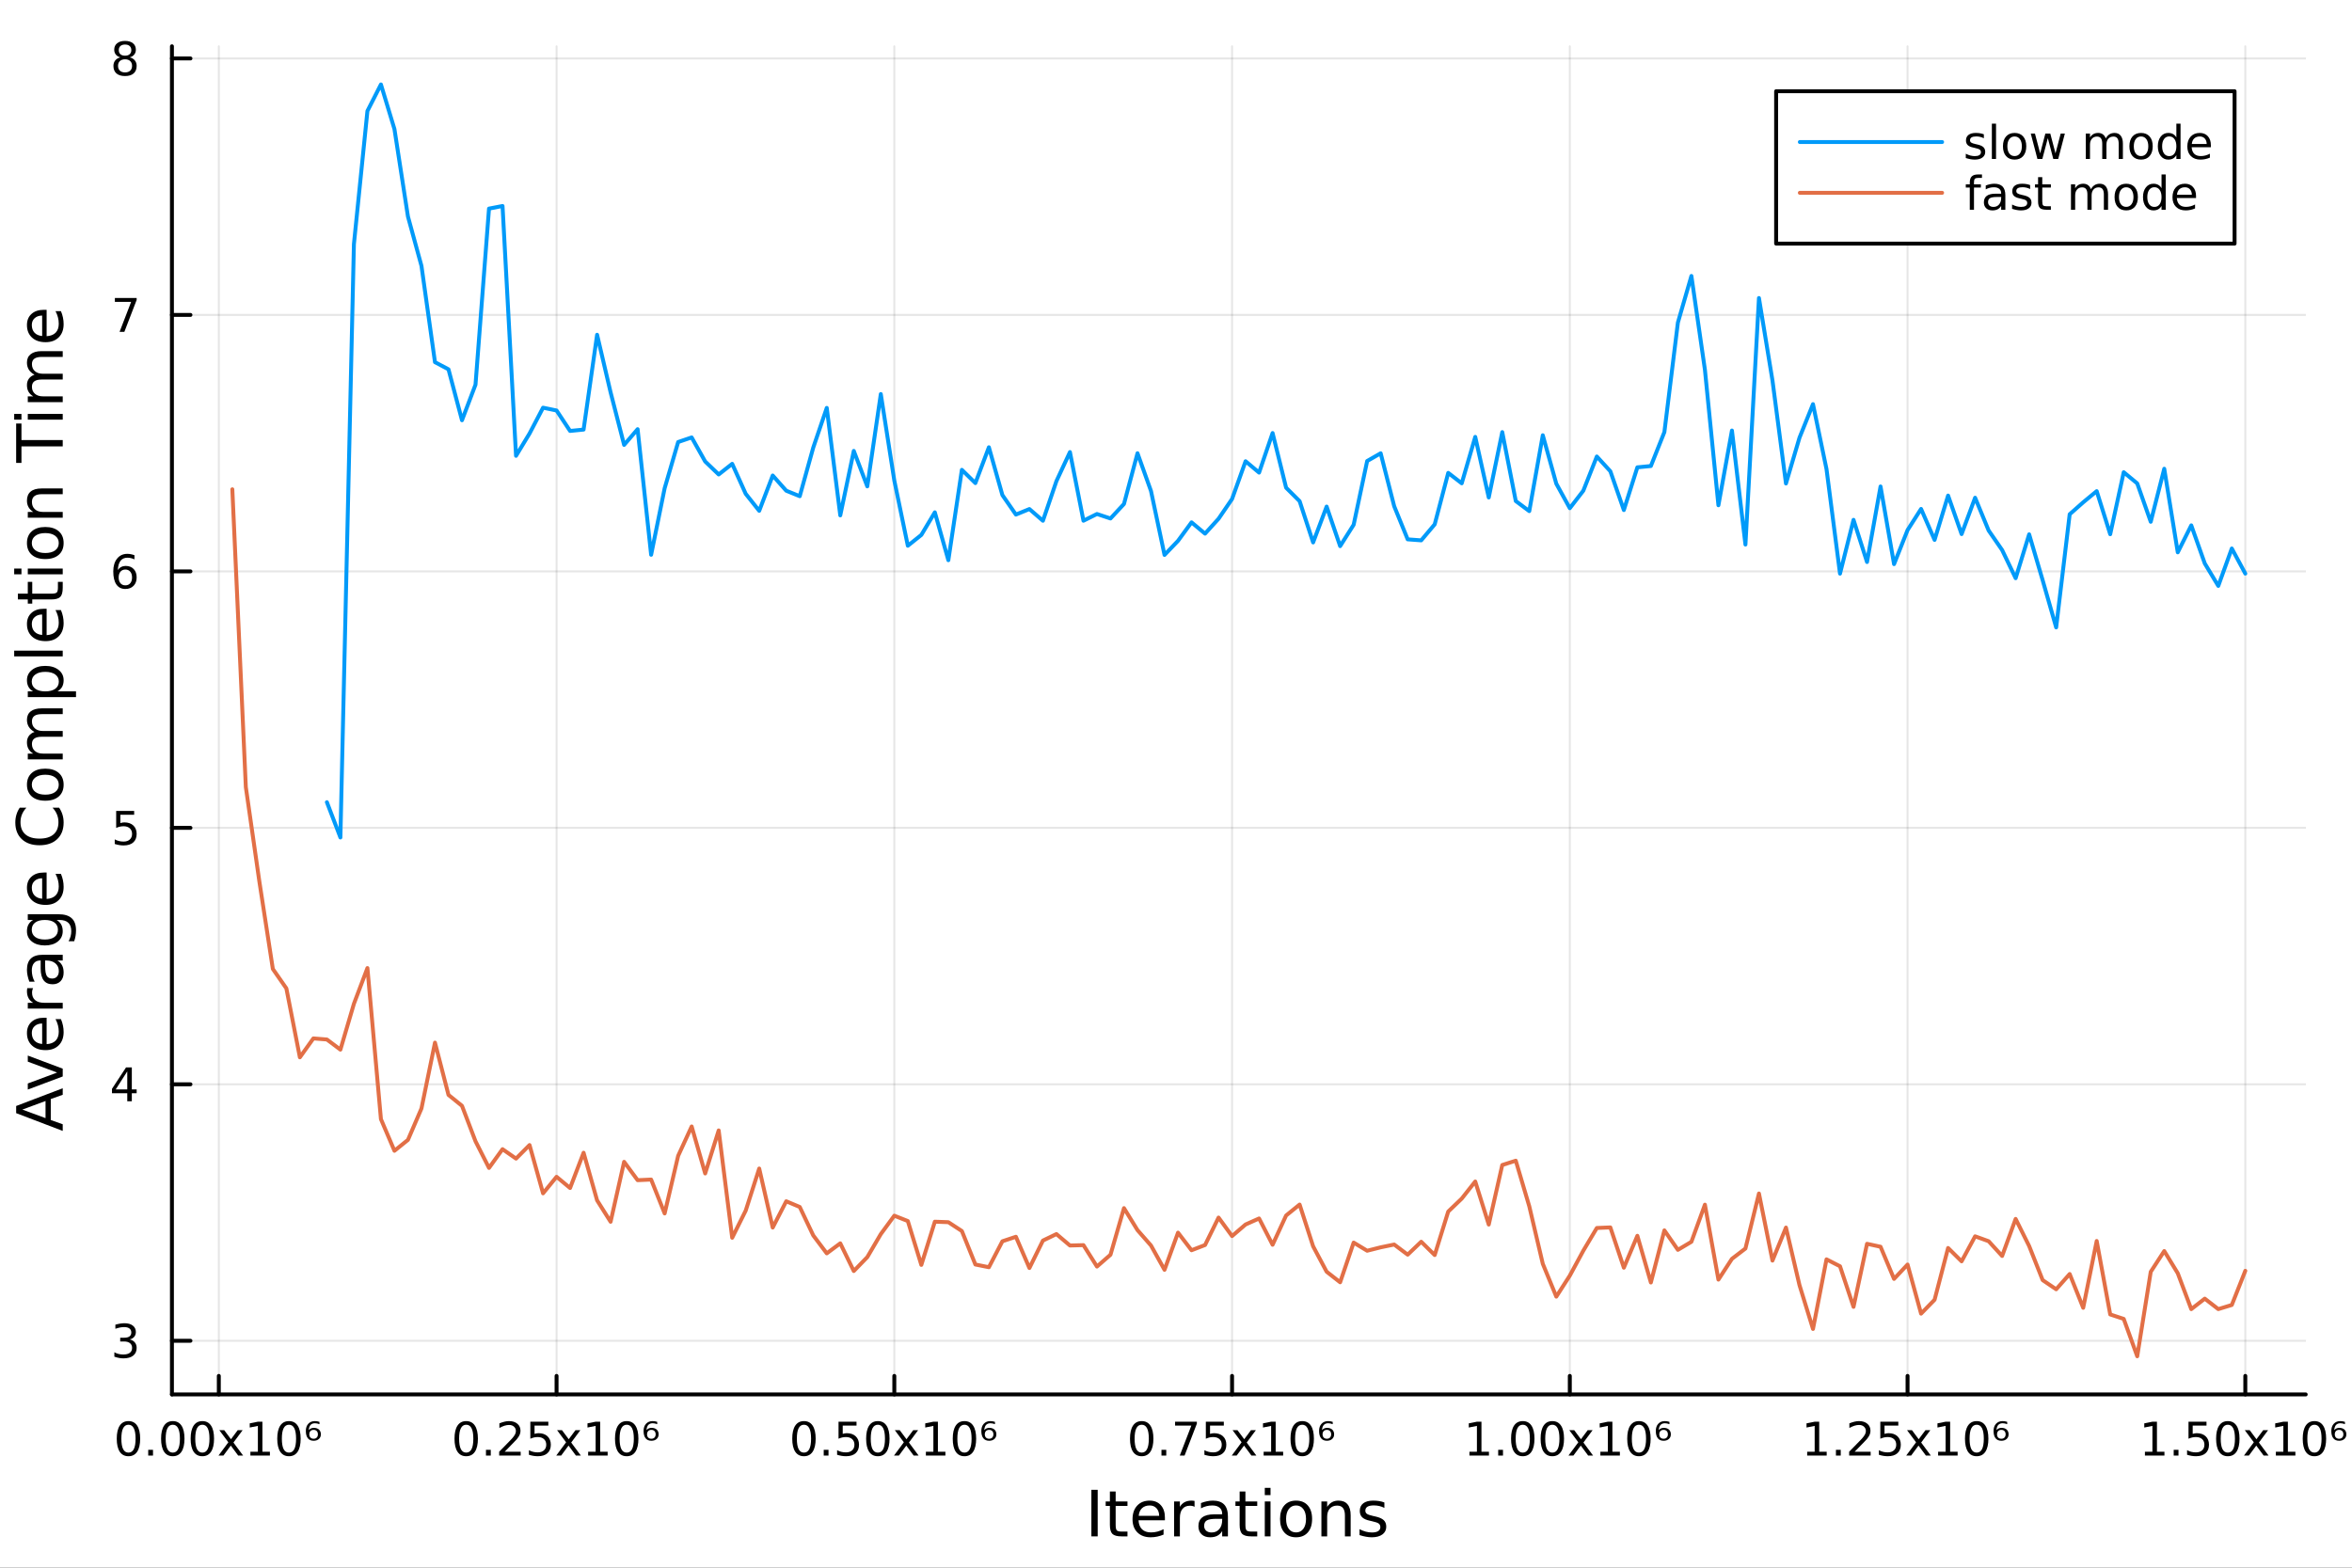 <?xml version="1.0" encoding="utf-8"?>
<svg xmlns="http://www.w3.org/2000/svg" xmlns:xlink="http://www.w3.org/1999/xlink" width="600" height="400" viewBox="0 0 2400 1600">
<rect x="0" y="0" width="2400" height="1600" fill="#333333" stroke="none"/>
<defs>
  <clipPath id="clip160">
    <rect x="0" y="0" width="2400" height="1600"/>
  </clipPath>
</defs>
<path clip-path="url(#clip160)" d="
M0 1600 L2400 1600 L2400 0 L0 0  Z
  " fill="#ffffff" fill-rule="evenodd" fill-opacity="1"/>
<defs>
  <clipPath id="clip161">
    <rect x="480" y="0" width="1681" height="1600"/>
  </clipPath>
</defs>
<path clip-path="url(#clip160)" d="
M175.445 1423.18 L2352.76 1423.18 L2352.76 47.244 L175.445 47.244  Z
  " fill="#ffffff" fill-rule="evenodd" fill-opacity="1"/>
<defs>
  <clipPath id="clip162">
    <rect x="175" y="47" width="2178" height="1377"/>
  </clipPath>
</defs>
<polyline clip-path="url(#clip162)" style="stroke:#000000; stroke-linecap:round; stroke-linejoin:round; stroke-width:2; stroke-opacity:0.1; fill:none" points="
  223.282,1423.18 223.282,47.244 
  "/>
<polyline clip-path="url(#clip162)" style="stroke:#000000; stroke-linecap:round; stroke-linejoin:round; stroke-width:2; stroke-opacity:0.1; fill:none" points="
  567.924,1423.18 567.924,47.244 
  "/>
<polyline clip-path="url(#clip162)" style="stroke:#000000; stroke-linecap:round; stroke-linejoin:round; stroke-width:2; stroke-opacity:0.1; fill:none" points="
  912.566,1423.18 912.566,47.244 
  "/>
<polyline clip-path="url(#clip162)" style="stroke:#000000; stroke-linecap:round; stroke-linejoin:round; stroke-width:2; stroke-opacity:0.1; fill:none" points="
  1257.21,1423.18 1257.21,47.244 
  "/>
<polyline clip-path="url(#clip162)" style="stroke:#000000; stroke-linecap:round; stroke-linejoin:round; stroke-width:2; stroke-opacity:0.1; fill:none" points="
  1601.85,1423.18 1601.85,47.244 
  "/>
<polyline clip-path="url(#clip162)" style="stroke:#000000; stroke-linecap:round; stroke-linejoin:round; stroke-width:2; stroke-opacity:0.1; fill:none" points="
  1946.49,1423.18 1946.49,47.244 
  "/>
<polyline clip-path="url(#clip162)" style="stroke:#000000; stroke-linecap:round; stroke-linejoin:round; stroke-width:2; stroke-opacity:0.1; fill:none" points="
  2291.13,1423.18 2291.13,47.244 
  "/>
<polyline clip-path="url(#clip160)" style="stroke:#000000; stroke-linecap:round; stroke-linejoin:round; stroke-width:4; stroke-opacity:1; fill:none" points="
  175.445,1423.18 2352.76,1423.18 
  "/>
<polyline clip-path="url(#clip160)" style="stroke:#000000; stroke-linecap:round; stroke-linejoin:round; stroke-width:4; stroke-opacity:1; fill:none" points="
  223.282,1423.18 223.282,1404.28 
  "/>
<polyline clip-path="url(#clip160)" style="stroke:#000000; stroke-linecap:round; stroke-linejoin:round; stroke-width:4; stroke-opacity:1; fill:none" points="
  567.924,1423.18 567.924,1404.28 
  "/>
<polyline clip-path="url(#clip160)" style="stroke:#000000; stroke-linecap:round; stroke-linejoin:round; stroke-width:4; stroke-opacity:1; fill:none" points="
  912.566,1423.18 912.566,1404.28 
  "/>
<polyline clip-path="url(#clip160)" style="stroke:#000000; stroke-linecap:round; stroke-linejoin:round; stroke-width:4; stroke-opacity:1; fill:none" points="
  1257.21,1423.18 1257.21,1404.28 
  "/>
<polyline clip-path="url(#clip160)" style="stroke:#000000; stroke-linecap:round; stroke-linejoin:round; stroke-width:4; stroke-opacity:1; fill:none" points="
  1601.85,1423.18 1601.85,1404.28 
  "/>
<polyline clip-path="url(#clip160)" style="stroke:#000000; stroke-linecap:round; stroke-linejoin:round; stroke-width:4; stroke-opacity:1; fill:none" points="
  1946.49,1423.18 1946.49,1404.28 
  "/>
<polyline clip-path="url(#clip160)" style="stroke:#000000; stroke-linecap:round; stroke-linejoin:round; stroke-width:4; stroke-opacity:1; fill:none" points="
  2291.13,1423.18 2291.13,1404.28 
  "/>
<path clip-path="url(#clip160)" d="M131.083 1454.1 Q127.472 1454.1 125.643 1457.66 Q123.838 1461.2 123.838 1468.33 Q123.838 1475.44 125.643 1479.01 Q127.472 1482.55 131.083 1482.55 Q134.717 1482.55 136.523 1479.01 Q138.351 1475.44 138.351 1468.33 Q138.351 1461.2 136.523 1457.66 Q134.717 1454.1 131.083 1454.1 M131.083 1450.39 Q136.893 1450.39 139.949 1455 Q143.027 1459.58 143.027 1468.33 Q143.027 1477.06 139.949 1481.67 Q136.893 1486.25 131.083 1486.25 Q125.273 1486.25 122.194 1481.67 Q119.139 1477.06 119.139 1468.33 Q119.139 1459.58 122.194 1455 Q125.273 1450.39 131.083 1450.39 Z" fill="#000000" fill-rule="evenodd" fill-opacity="1" /><path clip-path="url(#clip160)" d="M151.245 1479.7 L156.129 1479.7 L156.129 1485.58 L151.245 1485.58 L151.245 1479.7 Z" fill="#000000" fill-rule="evenodd" fill-opacity="1" /><path clip-path="url(#clip160)" d="M176.314 1454.1 Q172.703 1454.1 170.874 1457.66 Q169.069 1461.2 169.069 1468.33 Q169.069 1475.44 170.874 1479.01 Q172.703 1482.55 176.314 1482.55 Q179.948 1482.55 181.754 1479.01 Q183.583 1475.44 183.583 1468.33 Q183.583 1461.2 181.754 1457.66 Q179.948 1454.1 176.314 1454.1 M176.314 1450.39 Q182.124 1450.39 185.18 1455 Q188.259 1459.58 188.259 1468.33 Q188.259 1477.06 185.18 1481.67 Q182.124 1486.25 176.314 1486.25 Q170.504 1486.25 167.425 1481.67 Q164.37 1477.06 164.37 1468.33 Q164.37 1459.58 167.425 1455 Q170.504 1450.39 176.314 1450.39 Z" fill="#000000" fill-rule="evenodd" fill-opacity="1" /><path clip-path="url(#clip160)" d="M206.476 1454.1 Q202.865 1454.1 201.036 1457.66 Q199.231 1461.2 199.231 1468.33 Q199.231 1475.44 201.036 1479.01 Q202.865 1482.55 206.476 1482.55 Q210.11 1482.55 211.916 1479.01 Q213.745 1475.44 213.745 1468.33 Q213.745 1461.2 211.916 1457.66 Q210.11 1454.1 206.476 1454.1 M206.476 1450.39 Q212.286 1450.39 215.342 1455 Q218.42 1459.58 218.42 1468.33 Q218.42 1477.06 215.342 1481.67 Q212.286 1486.25 206.476 1486.25 Q200.666 1486.25 197.587 1481.67 Q194.532 1477.06 194.532 1468.33 Q194.532 1459.58 197.587 1455 Q200.666 1450.39 206.476 1450.39 Z" fill="#000000" fill-rule="evenodd" fill-opacity="1" /><path clip-path="url(#clip160)" d="M247.587 1459.65 L238.212 1472.27 L248.073 1485.58 L243.05 1485.58 L235.504 1475.39 L227.957 1485.58 L222.934 1485.58 L233.004 1472.02 L223.791 1459.65 L228.814 1459.65 L235.689 1468.89 L242.564 1459.65 L247.587 1459.65 Z" fill="#000000" fill-rule="evenodd" fill-opacity="1" /><path clip-path="url(#clip160)" d="M255.504 1481.64 L263.142 1481.64 L263.142 1455.28 L254.832 1456.95 L254.832 1452.69 L263.096 1451.02 L267.772 1451.02 L267.772 1481.64 L275.411 1481.64 L275.411 1485.58 L255.504 1485.58 L255.504 1481.64 Z" fill="#000000" fill-rule="evenodd" fill-opacity="1" /><path clip-path="url(#clip160)" d="M294.855 1454.1 Q291.244 1454.1 289.415 1457.66 Q287.61 1461.2 287.61 1468.33 Q287.61 1475.44 289.415 1479.01 Q291.244 1482.55 294.855 1482.55 Q298.489 1482.55 300.295 1479.01 Q302.124 1475.44 302.124 1468.33 Q302.124 1461.2 300.295 1457.66 Q298.489 1454.1 294.855 1454.1 M294.855 1450.39 Q300.665 1450.39 303.721 1455 Q306.8 1459.58 306.8 1468.33 Q306.8 1477.06 303.721 1481.67 Q300.665 1486.25 294.855 1486.25 Q289.045 1486.25 285.966 1481.67 Q282.911 1477.06 282.911 1468.33 Q282.911 1459.58 285.966 1455 Q289.045 1450.39 294.855 1450.39 Z" fill="#000000" fill-rule="evenodd" fill-opacity="1" /><path clip-path="url(#clip160)" d="M320.017 1459.35 Q317.98 1459.35 316.8 1460.56 Q315.619 1461.78 315.619 1463.89 Q315.619 1465.97 316.8 1467.18 Q317.98 1468.4 320.017 1468.4 Q322.031 1468.4 323.212 1467.18 Q324.392 1465.97 324.392 1463.89 Q324.392 1461.78 323.212 1460.56 Q322.031 1459.35 320.017 1459.35 M325.989 1451.16 L325.989 1453.54 Q324.855 1453.08 323.698 1452.85 Q322.54 1452.59 321.406 1452.59 Q318.443 1452.59 316.869 1454.33 Q315.295 1456.09 315.063 1459.63 Q315.943 1458.5 317.263 1457.89 Q318.605 1457.29 320.179 1457.29 Q323.536 1457.29 325.48 1459.05 Q327.424 1460.83 327.424 1463.89 Q327.424 1466.83 325.387 1468.66 Q323.374 1470.46 320.017 1470.46 Q316.151 1470.46 314.114 1467.89 Q312.077 1465.33 312.077 1460.42 Q312.077 1455.83 314.577 1453.13 Q317.077 1450.39 321.29 1450.39 Q322.425 1450.39 323.582 1450.58 Q324.739 1450.79 325.989 1451.16 Z" fill="#000000" fill-rule="evenodd" fill-opacity="1" /><path clip-path="url(#clip160)" d="M475.725 1454.1 Q472.114 1454.1 470.285 1457.66 Q468.48 1461.2 468.48 1468.33 Q468.48 1475.44 470.285 1479.01 Q472.114 1482.55 475.725 1482.55 Q479.359 1482.55 481.165 1479.01 Q482.993 1475.44 482.993 1468.33 Q482.993 1461.2 481.165 1457.66 Q479.359 1454.1 475.725 1454.1 M475.725 1450.39 Q481.535 1450.39 484.591 1455 Q487.669 1459.58 487.669 1468.33 Q487.669 1477.06 484.591 1481.67 Q481.535 1486.25 475.725 1486.25 Q469.915 1486.25 466.836 1481.67 Q463.781 1477.06 463.781 1468.33 Q463.781 1459.58 466.836 1455 Q469.915 1450.39 475.725 1450.39 Z" fill="#000000" fill-rule="evenodd" fill-opacity="1" /><path clip-path="url(#clip160)" d="M495.887 1479.7 L500.771 1479.7 L500.771 1485.58 L495.887 1485.58 L495.887 1479.7 Z" fill="#000000" fill-rule="evenodd" fill-opacity="1" /><path clip-path="url(#clip160)" d="M514.984 1481.64 L531.303 1481.64 L531.303 1485.58 L509.359 1485.58 L509.359 1481.64 Q512.021 1478.89 516.604 1474.26 Q521.211 1469.61 522.391 1468.27 Q524.637 1465.74 525.516 1464.01 Q526.419 1462.25 526.419 1460.56 Q526.419 1457.8 524.475 1456.07 Q522.553 1454.33 519.452 1454.33 Q517.253 1454.33 514.799 1455.09 Q512.368 1455.86 509.591 1457.41 L509.591 1452.69 Q512.415 1451.55 514.868 1450.97 Q517.322 1450.39 519.359 1450.39 Q524.729 1450.39 527.924 1453.08 Q531.118 1455.77 531.118 1460.26 Q531.118 1462.39 530.308 1464.31 Q529.521 1466.2 527.415 1468.8 Q526.836 1469.47 523.734 1472.69 Q520.632 1475.88 514.984 1481.64 Z" fill="#000000" fill-rule="evenodd" fill-opacity="1" /><path clip-path="url(#clip160)" d="M541.164 1451.02 L559.521 1451.02 L559.521 1454.96 L545.447 1454.96 L545.447 1463.43 Q546.465 1463.08 547.484 1462.92 Q548.502 1462.73 549.521 1462.73 Q555.308 1462.73 558.688 1465.9 Q562.067 1469.08 562.067 1474.49 Q562.067 1480.07 558.595 1483.17 Q555.123 1486.25 548.803 1486.25 Q546.627 1486.25 544.359 1485.88 Q542.114 1485.51 539.706 1484.77 L539.706 1480.07 Q541.789 1481.2 544.012 1481.76 Q546.234 1482.32 548.711 1482.32 Q552.715 1482.32 555.053 1480.21 Q557.391 1478.1 557.391 1474.49 Q557.391 1470.88 555.053 1468.77 Q552.715 1466.67 548.711 1466.67 Q546.836 1466.67 544.961 1467.08 Q543.109 1467.5 541.164 1468.38 L541.164 1451.02 Z" fill="#000000" fill-rule="evenodd" fill-opacity="1" /><path clip-path="url(#clip160)" d="M592.229 1459.65 L582.854 1472.27 L592.715 1485.58 L587.692 1485.58 L580.146 1475.39 L572.599 1485.58 L567.576 1485.58 L577.646 1472.02 L568.433 1459.65 L573.456 1459.65 L580.331 1468.89 L587.206 1459.65 L592.229 1459.65 Z" fill="#000000" fill-rule="evenodd" fill-opacity="1" /><path clip-path="url(#clip160)" d="M600.146 1481.64 L607.784 1481.64 L607.784 1455.28 L599.474 1456.95 L599.474 1452.69 L607.738 1451.02 L612.414 1451.02 L612.414 1481.64 L620.053 1481.64 L620.053 1485.58 L600.146 1485.58 L600.146 1481.64 Z" fill="#000000" fill-rule="evenodd" fill-opacity="1" /><path clip-path="url(#clip160)" d="M639.497 1454.1 Q635.886 1454.1 634.057 1457.66 Q632.252 1461.2 632.252 1468.33 Q632.252 1475.44 634.057 1479.01 Q635.886 1482.55 639.497 1482.55 Q643.132 1482.55 644.937 1479.01 Q646.766 1475.44 646.766 1468.33 Q646.766 1461.2 644.937 1457.66 Q643.132 1454.1 639.497 1454.1 M639.497 1450.39 Q645.307 1450.39 648.363 1455 Q651.442 1459.58 651.442 1468.33 Q651.442 1477.06 648.363 1481.67 Q645.307 1486.25 639.497 1486.25 Q633.687 1486.25 630.608 1481.67 Q627.553 1477.06 627.553 1468.33 Q627.553 1459.58 630.608 1455 Q633.687 1450.39 639.497 1450.39 Z" fill="#000000" fill-rule="evenodd" fill-opacity="1" /><path clip-path="url(#clip160)" d="M664.659 1459.35 Q662.622 1459.35 661.442 1460.56 Q660.261 1461.78 660.261 1463.89 Q660.261 1465.97 661.442 1467.18 Q662.622 1468.4 664.659 1468.4 Q666.673 1468.4 667.854 1467.18 Q669.034 1465.97 669.034 1463.89 Q669.034 1461.78 667.854 1460.56 Q666.673 1459.35 664.659 1459.35 M670.631 1451.16 L670.631 1453.54 Q669.497 1453.08 668.34 1452.85 Q667.182 1452.59 666.048 1452.59 Q663.085 1452.59 661.511 1454.33 Q659.937 1456.09 659.706 1459.63 Q660.585 1458.5 661.905 1457.89 Q663.247 1457.29 664.821 1457.29 Q668.178 1457.29 670.122 1459.05 Q672.067 1460.83 672.067 1463.89 Q672.067 1466.83 670.03 1468.66 Q668.016 1470.46 664.659 1470.46 Q660.793 1470.46 658.756 1467.89 Q656.719 1465.33 656.719 1460.42 Q656.719 1455.83 659.219 1453.13 Q661.719 1450.39 665.932 1450.39 Q667.067 1450.39 668.224 1450.58 Q669.381 1450.79 670.631 1451.16 Z" fill="#000000" fill-rule="evenodd" fill-opacity="1" /><path clip-path="url(#clip160)" d="M820.367 1454.1 Q816.756 1454.1 814.927 1457.66 Q813.122 1461.2 813.122 1468.33 Q813.122 1475.44 814.927 1479.01 Q816.756 1482.55 820.367 1482.55 Q824.001 1482.55 825.807 1479.01 Q827.636 1475.44 827.636 1468.33 Q827.636 1461.2 825.807 1457.66 Q824.001 1454.1 820.367 1454.1 M820.367 1450.39 Q826.177 1450.39 829.233 1455 Q832.311 1459.58 832.311 1468.33 Q832.311 1477.06 829.233 1481.67 Q826.177 1486.25 820.367 1486.25 Q814.557 1486.25 811.478 1481.67 Q808.423 1477.06 808.423 1468.33 Q808.423 1459.58 811.478 1455 Q814.557 1450.39 820.367 1450.39 Z" fill="#000000" fill-rule="evenodd" fill-opacity="1" /><path clip-path="url(#clip160)" d="M840.529 1479.7 L845.413 1479.7 L845.413 1485.58 L840.529 1485.58 L840.529 1479.7 Z" fill="#000000" fill-rule="evenodd" fill-opacity="1" /><path clip-path="url(#clip160)" d="M855.645 1451.02 L874.001 1451.02 L874.001 1454.96 L859.927 1454.96 L859.927 1463.43 Q860.946 1463.08 861.964 1462.92 Q862.983 1462.73 864.001 1462.73 Q869.788 1462.73 873.168 1465.9 Q876.547 1469.08 876.547 1474.49 Q876.547 1480.07 873.075 1483.17 Q869.603 1486.25 863.284 1486.25 Q861.108 1486.25 858.839 1485.88 Q856.594 1485.51 854.186 1484.77 L854.186 1480.07 Q856.27 1481.2 858.492 1481.76 Q860.714 1482.32 863.191 1482.32 Q867.196 1482.32 869.533 1480.21 Q871.871 1478.1 871.871 1474.49 Q871.871 1470.88 869.533 1468.77 Q867.196 1466.67 863.191 1466.67 Q861.316 1466.67 859.441 1467.08 Q857.589 1467.5 855.645 1468.38 L855.645 1451.02 Z" fill="#000000" fill-rule="evenodd" fill-opacity="1" /><path clip-path="url(#clip160)" d="M895.76 1454.1 Q892.149 1454.1 890.32 1457.66 Q888.515 1461.2 888.515 1468.33 Q888.515 1475.44 890.32 1479.01 Q892.149 1482.55 895.76 1482.55 Q899.394 1482.55 901.2 1479.01 Q903.029 1475.44 903.029 1468.33 Q903.029 1461.2 901.2 1457.66 Q899.394 1454.1 895.76 1454.1 M895.76 1450.39 Q901.57 1450.39 904.626 1455 Q907.705 1459.58 907.705 1468.33 Q907.705 1477.06 904.626 1481.67 Q901.57 1486.25 895.76 1486.25 Q889.95 1486.25 886.871 1481.67 Q883.816 1477.06 883.816 1468.33 Q883.816 1459.58 886.871 1455 Q889.95 1450.39 895.76 1450.39 Z" fill="#000000" fill-rule="evenodd" fill-opacity="1" /><path clip-path="url(#clip160)" d="M936.871 1459.65 L927.496 1472.27 L937.357 1485.58 L932.334 1485.58 L924.788 1475.39 L917.242 1485.58 L912.218 1485.58 L922.288 1472.02 L913.075 1459.65 L918.098 1459.65 L924.973 1468.89 L931.848 1459.65 L936.871 1459.65 Z" fill="#000000" fill-rule="evenodd" fill-opacity="1" /><path clip-path="url(#clip160)" d="M944.788 1481.64 L952.427 1481.64 L952.427 1455.28 L944.116 1456.95 L944.116 1452.69 L952.38 1451.02 L957.056 1451.02 L957.056 1481.64 L964.695 1481.64 L964.695 1485.58 L944.788 1485.58 L944.788 1481.64 Z" fill="#000000" fill-rule="evenodd" fill-opacity="1" /><path clip-path="url(#clip160)" d="M984.139 1454.1 Q980.528 1454.1 978.7 1457.66 Q976.894 1461.2 976.894 1468.33 Q976.894 1475.44 978.7 1479.01 Q980.528 1482.55 984.139 1482.55 Q987.774 1482.55 989.579 1479.01 Q991.408 1475.44 991.408 1468.33 Q991.408 1461.2 989.579 1457.66 Q987.774 1454.1 984.139 1454.1 M984.139 1450.39 Q989.949 1450.39 993.005 1455 Q996.084 1459.58 996.084 1468.33 Q996.084 1477.06 993.005 1481.67 Q989.949 1486.25 984.139 1486.25 Q978.329 1486.25 975.251 1481.67 Q972.195 1477.06 972.195 1468.33 Q972.195 1459.58 975.251 1455 Q978.329 1450.39 984.139 1450.39 Z" fill="#000000" fill-rule="evenodd" fill-opacity="1" /><path clip-path="url(#clip160)" d="M1009.3 1459.35 Q1007.26 1459.35 1006.08 1460.56 Q1004.9 1461.78 1004.9 1463.89 Q1004.9 1465.97 1006.08 1467.18 Q1007.26 1468.4 1009.3 1468.4 Q1011.32 1468.4 1012.5 1467.18 Q1013.68 1465.97 1013.68 1463.89 Q1013.68 1461.78 1012.5 1460.56 Q1011.32 1459.35 1009.3 1459.35 M1015.27 1451.16 L1015.27 1453.54 Q1014.14 1453.08 1012.98 1452.85 Q1011.82 1452.59 1010.69 1452.59 Q1007.73 1452.59 1006.15 1454.33 Q1004.58 1456.09 1004.35 1459.63 Q1005.23 1458.5 1006.55 1457.89 Q1007.89 1457.29 1009.46 1457.29 Q1012.82 1457.29 1014.76 1459.05 Q1016.71 1460.83 1016.71 1463.89 Q1016.71 1466.83 1014.67 1468.66 Q1012.66 1470.46 1009.3 1470.46 Q1005.44 1470.46 1003.4 1467.89 Q1001.36 1465.33 1001.36 1460.42 Q1001.36 1455.83 1003.86 1453.13 Q1006.36 1450.39 1010.57 1450.39 Q1011.71 1450.39 1012.87 1450.58 Q1014.02 1450.79 1015.27 1451.16 Z" fill="#000000" fill-rule="evenodd" fill-opacity="1" /><path clip-path="url(#clip160)" d="M1165.01 1454.1 Q1161.4 1454.1 1159.57 1457.66 Q1157.76 1461.2 1157.76 1468.33 Q1157.76 1475.44 1159.57 1479.01 Q1161.4 1482.55 1165.01 1482.55 Q1168.64 1482.55 1170.45 1479.01 Q1172.28 1475.44 1172.28 1468.33 Q1172.28 1461.2 1170.45 1457.66 Q1168.64 1454.1 1165.01 1454.1 M1165.01 1450.39 Q1170.82 1450.39 1173.87 1455 Q1176.95 1459.58 1176.95 1468.33 Q1176.95 1477.06 1173.87 1481.67 Q1170.82 1486.25 1165.01 1486.25 Q1159.2 1486.25 1156.12 1481.67 Q1153.06 1477.06 1153.06 1468.33 Q1153.06 1459.58 1156.12 1455 Q1159.2 1450.39 1165.01 1450.39 Z" fill="#000000" fill-rule="evenodd" fill-opacity="1" /><path clip-path="url(#clip160)" d="M1185.17 1479.7 L1190.06 1479.7 L1190.06 1485.58 L1185.17 1485.58 L1185.17 1479.7 Z" fill="#000000" fill-rule="evenodd" fill-opacity="1" /><path clip-path="url(#clip160)" d="M1199.06 1451.02 L1221.28 1451.02 L1221.28 1453.01 L1208.74 1485.58 L1203.85 1485.58 L1215.66 1454.96 L1199.06 1454.96 L1199.06 1451.02 Z" fill="#000000" fill-rule="evenodd" fill-opacity="1" /><path clip-path="url(#clip160)" d="M1230.45 1451.02 L1248.8 1451.02 L1248.8 1454.96 L1234.73 1454.96 L1234.73 1463.43 Q1235.75 1463.08 1236.77 1462.92 Q1237.79 1462.73 1238.81 1462.73 Q1244.59 1462.73 1247.97 1465.9 Q1251.35 1469.08 1251.35 1474.49 Q1251.35 1480.07 1247.88 1483.17 Q1244.41 1486.25 1238.09 1486.25 Q1235.91 1486.25 1233.64 1485.88 Q1231.4 1485.51 1228.99 1484.77 L1228.99 1480.07 Q1231.07 1481.2 1233.3 1481.76 Q1235.52 1482.32 1237.99 1482.32 Q1242 1482.32 1244.34 1480.21 Q1246.68 1478.1 1246.68 1474.49 Q1246.68 1470.88 1244.34 1468.77 Q1242 1466.67 1237.99 1466.67 Q1236.12 1466.67 1234.24 1467.08 Q1232.39 1467.5 1230.45 1468.38 L1230.45 1451.02 Z" fill="#000000" fill-rule="evenodd" fill-opacity="1" /><path clip-path="url(#clip160)" d="M1281.51 1459.65 L1272.14 1472.27 L1282 1485.58 L1276.98 1485.58 L1269.43 1475.39 L1261.88 1485.58 L1256.86 1485.58 L1266.93 1472.02 L1257.72 1459.65 L1262.74 1459.65 L1269.62 1468.89 L1276.49 1459.65 L1281.51 1459.65 Z" fill="#000000" fill-rule="evenodd" fill-opacity="1" /><path clip-path="url(#clip160)" d="M1289.43 1481.64 L1297.07 1481.64 L1297.07 1455.28 L1288.76 1456.95 L1288.76 1452.69 L1297.02 1451.02 L1301.7 1451.02 L1301.7 1481.64 L1309.34 1481.64 L1309.34 1485.58 L1289.43 1485.58 L1289.43 1481.64 Z" fill="#000000" fill-rule="evenodd" fill-opacity="1" /><path clip-path="url(#clip160)" d="M1328.78 1454.1 Q1325.17 1454.1 1323.34 1457.66 Q1321.54 1461.2 1321.54 1468.33 Q1321.54 1475.44 1323.34 1479.01 Q1325.17 1482.55 1328.78 1482.55 Q1332.42 1482.55 1334.22 1479.01 Q1336.05 1475.44 1336.05 1468.33 Q1336.05 1461.2 1334.22 1457.66 Q1332.42 1454.1 1328.78 1454.1 M1328.78 1450.39 Q1334.59 1450.39 1337.65 1455 Q1340.73 1459.58 1340.73 1468.33 Q1340.73 1477.06 1337.65 1481.67 Q1334.59 1486.25 1328.78 1486.25 Q1322.97 1486.25 1319.89 1481.67 Q1316.84 1477.06 1316.84 1468.33 Q1316.84 1459.58 1319.89 1455 Q1322.97 1450.39 1328.78 1450.39 Z" fill="#000000" fill-rule="evenodd" fill-opacity="1" /><path clip-path="url(#clip160)" d="M1353.94 1459.35 Q1351.91 1459.35 1350.73 1460.56 Q1349.55 1461.78 1349.55 1463.89 Q1349.55 1465.97 1350.73 1467.18 Q1351.91 1468.4 1353.94 1468.4 Q1355.96 1468.4 1357.14 1467.18 Q1358.32 1465.97 1358.32 1463.89 Q1358.32 1461.78 1357.14 1460.56 Q1355.96 1459.35 1353.94 1459.35 M1359.92 1451.16 L1359.92 1453.54 Q1358.78 1453.08 1357.62 1452.85 Q1356.47 1452.59 1355.33 1452.59 Q1352.37 1452.59 1350.8 1454.33 Q1349.22 1456.09 1348.99 1459.63 Q1349.87 1458.5 1351.19 1457.89 Q1352.53 1457.29 1354.11 1457.29 Q1357.46 1457.29 1359.41 1459.05 Q1361.35 1460.83 1361.35 1463.89 Q1361.35 1466.83 1359.31 1468.66 Q1357.3 1470.46 1353.94 1470.46 Q1350.08 1470.46 1348.04 1467.89 Q1346 1465.33 1346 1460.42 Q1346 1455.83 1348.5 1453.13 Q1351 1450.39 1355.22 1450.39 Q1356.35 1450.39 1357.51 1450.58 Q1358.67 1450.79 1359.92 1451.16 Z" fill="#000000" fill-rule="evenodd" fill-opacity="1" /><path clip-path="url(#clip160)" d="M1499.42 1481.64 L1507.06 1481.64 L1507.06 1455.28 L1498.75 1456.95 L1498.75 1452.69 L1507.01 1451.02 L1511.69 1451.02 L1511.69 1481.64 L1519.33 1481.64 L1519.33 1485.58 L1499.42 1485.58 L1499.42 1481.64 Z" fill="#000000" fill-rule="evenodd" fill-opacity="1" /><path clip-path="url(#clip160)" d="M1528.77 1479.7 L1533.66 1479.7 L1533.66 1485.58 L1528.77 1485.58 L1528.77 1479.7 Z" fill="#000000" fill-rule="evenodd" fill-opacity="1" /><path clip-path="url(#clip160)" d="M1553.84 1454.1 Q1550.23 1454.1 1548.4 1457.66 Q1546.6 1461.2 1546.6 1468.33 Q1546.6 1475.44 1548.4 1479.01 Q1550.23 1482.55 1553.84 1482.55 Q1557.48 1482.55 1559.28 1479.01 Q1561.11 1475.44 1561.11 1468.33 Q1561.11 1461.2 1559.28 1457.66 Q1557.48 1454.1 1553.84 1454.1 M1553.84 1450.39 Q1559.65 1450.39 1562.71 1455 Q1565.79 1459.58 1565.79 1468.33 Q1565.79 1477.06 1562.71 1481.67 Q1559.65 1486.25 1553.84 1486.25 Q1548.03 1486.25 1544.95 1481.67 Q1541.9 1477.06 1541.9 1468.33 Q1541.9 1459.58 1544.95 1455 Q1548.03 1450.39 1553.84 1450.39 Z" fill="#000000" fill-rule="evenodd" fill-opacity="1" /><path clip-path="url(#clip160)" d="M1584 1454.1 Q1580.39 1454.1 1578.56 1457.66 Q1576.76 1461.2 1576.76 1468.33 Q1576.76 1475.44 1578.56 1479.01 Q1580.39 1482.55 1584 1482.55 Q1587.64 1482.55 1589.44 1479.01 Q1591.27 1475.44 1591.27 1468.33 Q1591.27 1461.2 1589.44 1457.66 Q1587.64 1454.1 1584 1454.1 M1584 1450.39 Q1589.81 1450.39 1592.87 1455 Q1595.95 1459.58 1595.95 1468.33 Q1595.95 1477.06 1592.87 1481.67 Q1589.81 1486.25 1584 1486.25 Q1578.19 1486.25 1575.11 1481.67 Q1572.06 1477.06 1572.06 1468.33 Q1572.06 1459.58 1575.11 1455 Q1578.19 1450.39 1584 1450.39 Z" fill="#000000" fill-rule="evenodd" fill-opacity="1" /><path clip-path="url(#clip160)" d="M1625.11 1459.65 L1615.74 1472.27 L1625.6 1485.58 L1620.58 1485.58 L1613.03 1475.39 L1605.48 1485.58 L1600.46 1485.58 L1610.53 1472.02 L1601.32 1459.65 L1606.34 1459.65 L1613.22 1468.89 L1620.09 1459.65 L1625.11 1459.65 Z" fill="#000000" fill-rule="evenodd" fill-opacity="1" /><path clip-path="url(#clip160)" d="M1633.03 1481.64 L1640.67 1481.64 L1640.67 1455.28 L1632.36 1456.95 L1632.36 1452.69 L1640.62 1451.02 L1645.3 1451.02 L1645.3 1481.64 L1652.94 1481.64 L1652.94 1485.58 L1633.03 1485.58 L1633.03 1481.64 Z" fill="#000000" fill-rule="evenodd" fill-opacity="1" /><path clip-path="url(#clip160)" d="M1672.38 1454.1 Q1668.77 1454.1 1666.94 1457.66 Q1665.14 1461.2 1665.14 1468.33 Q1665.14 1475.44 1666.94 1479.01 Q1668.77 1482.55 1672.38 1482.55 Q1676.02 1482.55 1677.82 1479.01 Q1679.65 1475.44 1679.65 1468.33 Q1679.65 1461.2 1677.82 1457.66 Q1676.02 1454.1 1672.38 1454.1 M1672.38 1450.39 Q1678.19 1450.39 1681.25 1455 Q1684.33 1459.58 1684.33 1468.33 Q1684.33 1477.06 1681.25 1481.67 Q1678.19 1486.25 1672.38 1486.25 Q1666.57 1486.25 1663.49 1481.67 Q1660.44 1477.06 1660.44 1468.33 Q1660.44 1459.58 1663.49 1455 Q1666.57 1450.39 1672.38 1450.39 Z" fill="#000000" fill-rule="evenodd" fill-opacity="1" /><path clip-path="url(#clip160)" d="M1697.54 1459.35 Q1695.51 1459.35 1694.33 1460.56 Q1693.15 1461.78 1693.15 1463.89 Q1693.15 1465.97 1694.33 1467.18 Q1695.51 1468.4 1697.54 1468.4 Q1699.56 1468.4 1700.74 1467.18 Q1701.92 1465.97 1701.92 1463.89 Q1701.92 1461.78 1700.74 1460.56 Q1699.56 1459.35 1697.54 1459.35 M1703.52 1451.16 L1703.52 1453.54 Q1702.38 1453.08 1701.22 1452.85 Q1700.07 1452.59 1698.93 1452.59 Q1695.97 1452.59 1694.4 1454.33 Q1692.82 1456.09 1692.59 1459.63 Q1693.47 1458.5 1694.79 1457.89 Q1696.13 1457.29 1697.71 1457.29 Q1701.06 1457.29 1703.01 1459.05 Q1704.95 1460.83 1704.95 1463.89 Q1704.95 1466.83 1702.91 1468.66 Q1700.9 1470.46 1697.54 1470.46 Q1693.68 1470.46 1691.64 1467.89 Q1689.6 1465.33 1689.6 1460.42 Q1689.6 1455.83 1692.1 1453.13 Q1694.6 1450.39 1698.82 1450.39 Q1699.95 1450.39 1701.11 1450.58 Q1702.27 1450.79 1703.52 1451.16 Z" fill="#000000" fill-rule="evenodd" fill-opacity="1" /><path clip-path="url(#clip160)" d="M1844.06 1481.64 L1851.7 1481.64 L1851.7 1455.28 L1843.39 1456.95 L1843.39 1452.69 L1851.65 1451.02 L1856.33 1451.02 L1856.33 1481.64 L1863.97 1481.64 L1863.97 1485.58 L1844.06 1485.58 L1844.06 1481.64 Z" fill="#000000" fill-rule="evenodd" fill-opacity="1" /><path clip-path="url(#clip160)" d="M1873.41 1479.7 L1878.3 1479.7 L1878.3 1485.58 L1873.41 1485.58 L1873.41 1479.7 Z" fill="#000000" fill-rule="evenodd" fill-opacity="1" /><path clip-path="url(#clip160)" d="M1892.51 1481.64 L1908.83 1481.64 L1908.83 1485.58 L1886.89 1485.58 L1886.89 1481.64 Q1889.55 1478.89 1894.13 1474.26 Q1898.74 1469.61 1899.92 1468.27 Q1902.16 1465.74 1903.04 1464.01 Q1903.95 1462.25 1903.95 1460.56 Q1903.95 1457.8 1902 1456.07 Q1900.08 1454.33 1896.98 1454.33 Q1894.78 1454.33 1892.33 1455.09 Q1889.89 1455.86 1887.12 1457.41 L1887.12 1452.69 Q1889.94 1451.55 1892.39 1450.97 Q1894.85 1450.39 1896.89 1450.39 Q1902.26 1450.39 1905.45 1453.08 Q1908.64 1455.77 1908.64 1460.26 Q1908.64 1462.39 1907.83 1464.31 Q1907.05 1466.2 1904.94 1468.8 Q1904.36 1469.47 1901.26 1472.69 Q1898.16 1475.88 1892.51 1481.64 Z" fill="#000000" fill-rule="evenodd" fill-opacity="1" /><path clip-path="url(#clip160)" d="M1918.69 1451.02 L1937.05 1451.02 L1937.05 1454.96 L1922.97 1454.96 L1922.97 1463.43 Q1923.99 1463.08 1925.01 1462.92 Q1926.03 1462.73 1927.05 1462.73 Q1932.83 1462.73 1936.21 1465.9 Q1939.59 1469.08 1939.59 1474.49 Q1939.59 1480.07 1936.12 1483.17 Q1932.65 1486.25 1926.33 1486.25 Q1924.15 1486.25 1921.89 1485.88 Q1919.64 1485.51 1917.23 1484.77 L1917.23 1480.07 Q1919.32 1481.2 1921.54 1481.76 Q1923.76 1482.32 1926.24 1482.32 Q1930.24 1482.32 1932.58 1480.21 Q1934.92 1478.1 1934.92 1474.49 Q1934.92 1470.88 1932.58 1468.77 Q1930.24 1466.67 1926.24 1466.67 Q1924.36 1466.67 1922.49 1467.08 Q1920.64 1467.5 1918.69 1468.38 L1918.69 1451.02 Z" fill="#000000" fill-rule="evenodd" fill-opacity="1" /><path clip-path="url(#clip160)" d="M1969.76 1459.65 L1960.38 1472.27 L1970.24 1485.58 L1965.22 1485.58 L1957.67 1475.39 L1950.13 1485.58 L1945.1 1485.58 L1955.17 1472.02 L1945.96 1459.65 L1950.98 1459.65 L1957.86 1468.89 L1964.73 1459.65 L1969.76 1459.65 Z" fill="#000000" fill-rule="evenodd" fill-opacity="1" /><path clip-path="url(#clip160)" d="M1977.67 1481.64 L1985.31 1481.64 L1985.31 1455.28 L1977 1456.95 L1977 1452.69 L1985.26 1451.02 L1989.94 1451.02 L1989.94 1481.64 L1997.58 1481.64 L1997.58 1485.58 L1977.67 1485.58 L1977.67 1481.64 Z" fill="#000000" fill-rule="evenodd" fill-opacity="1" /><path clip-path="url(#clip160)" d="M2017.02 1454.1 Q2013.41 1454.1 2011.58 1457.66 Q2009.78 1461.2 2009.78 1468.33 Q2009.78 1475.44 2011.58 1479.01 Q2013.41 1482.55 2017.02 1482.55 Q2020.66 1482.55 2022.46 1479.01 Q2024.29 1475.44 2024.29 1468.33 Q2024.29 1461.2 2022.46 1457.66 Q2020.66 1454.1 2017.02 1454.1 M2017.02 1450.39 Q2022.83 1450.39 2025.89 1455 Q2028.97 1459.58 2028.97 1468.33 Q2028.97 1477.06 2025.89 1481.67 Q2022.83 1486.25 2017.02 1486.25 Q2011.21 1486.25 2008.14 1481.67 Q2005.08 1477.06 2005.08 1468.33 Q2005.08 1459.58 2008.14 1455 Q2011.21 1450.39 2017.02 1450.39 Z" fill="#000000" fill-rule="evenodd" fill-opacity="1" /><path clip-path="url(#clip160)" d="M2042.19 1459.35 Q2040.15 1459.35 2038.97 1460.56 Q2037.79 1461.78 2037.79 1463.89 Q2037.79 1465.97 2038.97 1467.18 Q2040.15 1468.4 2042.19 1468.4 Q2044.2 1468.4 2045.38 1467.18 Q2046.56 1465.97 2046.56 1463.89 Q2046.56 1461.78 2045.38 1460.56 Q2044.2 1459.35 2042.19 1459.35 M2048.16 1451.16 L2048.16 1453.54 Q2047.02 1453.08 2045.87 1452.85 Q2044.71 1452.59 2043.57 1452.59 Q2040.61 1452.59 2039.04 1454.33 Q2037.46 1456.09 2037.23 1459.63 Q2038.11 1458.5 2039.43 1457.89 Q2040.77 1457.29 2042.35 1457.29 Q2045.7 1457.29 2047.65 1459.05 Q2049.59 1460.83 2049.59 1463.89 Q2049.59 1466.83 2047.56 1468.66 Q2045.54 1470.46 2042.19 1470.46 Q2038.32 1470.46 2036.28 1467.89 Q2034.25 1465.33 2034.25 1460.42 Q2034.25 1455.83 2036.75 1453.13 Q2039.25 1450.39 2043.46 1450.39 Q2044.59 1450.39 2045.75 1450.58 Q2046.91 1450.79 2048.16 1451.16 Z" fill="#000000" fill-rule="evenodd" fill-opacity="1" /><path clip-path="url(#clip160)" d="M2188.7 1481.64 L2196.34 1481.64 L2196.34 1455.28 L2188.03 1456.95 L2188.03 1452.69 L2196.3 1451.02 L2200.97 1451.02 L2200.97 1481.64 L2208.61 1481.64 L2208.61 1485.58 L2188.7 1485.58 L2188.7 1481.64 Z" fill="#000000" fill-rule="evenodd" fill-opacity="1" /><path clip-path="url(#clip160)" d="M2218.06 1479.7 L2222.94 1479.7 L2222.94 1485.58 L2218.06 1485.58 L2218.06 1479.7 Z" fill="#000000" fill-rule="evenodd" fill-opacity="1" /><path clip-path="url(#clip160)" d="M2233.17 1451.02 L2251.53 1451.02 L2251.53 1454.96 L2237.45 1454.96 L2237.45 1463.43 Q2238.47 1463.08 2239.49 1462.92 Q2240.51 1462.73 2241.53 1462.73 Q2247.31 1462.73 2250.69 1465.9 Q2254.07 1469.08 2254.07 1474.49 Q2254.07 1480.07 2250.6 1483.17 Q2247.13 1486.25 2240.81 1486.25 Q2238.63 1486.25 2236.37 1485.88 Q2234.12 1485.51 2231.71 1484.77 L2231.71 1480.07 Q2233.8 1481.2 2236.02 1481.76 Q2238.24 1482.32 2240.72 1482.32 Q2244.72 1482.32 2247.06 1480.21 Q2249.4 1478.1 2249.4 1474.49 Q2249.4 1470.88 2247.06 1468.77 Q2244.72 1466.67 2240.72 1466.67 Q2238.84 1466.67 2236.97 1467.08 Q2235.12 1467.5 2233.17 1468.38 L2233.17 1451.02 Z" fill="#000000" fill-rule="evenodd" fill-opacity="1" /><path clip-path="url(#clip160)" d="M2273.29 1454.1 Q2269.68 1454.1 2267.85 1457.66 Q2266.04 1461.2 2266.04 1468.33 Q2266.04 1475.44 2267.85 1479.01 Q2269.68 1482.55 2273.29 1482.55 Q2276.92 1482.55 2278.73 1479.01 Q2280.56 1475.44 2280.56 1468.33 Q2280.56 1461.2 2278.73 1457.66 Q2276.92 1454.1 2273.29 1454.1 M2273.29 1450.39 Q2279.1 1450.39 2282.15 1455 Q2285.23 1459.58 2285.23 1468.33 Q2285.23 1477.06 2282.15 1481.67 Q2279.1 1486.25 2273.29 1486.25 Q2267.48 1486.25 2264.4 1481.67 Q2261.34 1477.06 2261.34 1468.33 Q2261.34 1459.58 2264.4 1455 Q2267.48 1450.39 2273.29 1450.39 Z" fill="#000000" fill-rule="evenodd" fill-opacity="1" /><path clip-path="url(#clip160)" d="M2314.4 1459.65 L2305.02 1472.27 L2314.88 1485.58 L2309.86 1485.58 L2302.31 1475.39 L2294.77 1485.58 L2289.75 1485.58 L2299.81 1472.02 L2290.6 1459.65 L2295.62 1459.65 L2302.5 1468.89 L2309.37 1459.65 L2314.4 1459.65 Z" fill="#000000" fill-rule="evenodd" fill-opacity="1" /><path clip-path="url(#clip160)" d="M2322.31 1481.64 L2329.95 1481.64 L2329.95 1455.28 L2321.64 1456.95 L2321.64 1452.69 L2329.91 1451.02 L2334.58 1451.02 L2334.58 1481.64 L2342.22 1481.64 L2342.22 1485.58 L2322.31 1485.58 L2322.31 1481.64 Z" fill="#000000" fill-rule="evenodd" fill-opacity="1" /><path clip-path="url(#clip160)" d="M2361.67 1454.1 Q2358.05 1454.1 2356.23 1457.66 Q2354.42 1461.2 2354.42 1468.33 Q2354.42 1475.44 2356.23 1479.01 Q2358.05 1482.55 2361.67 1482.55 Q2365.3 1482.55 2367.11 1479.01 Q2368.93 1475.44 2368.93 1468.33 Q2368.93 1461.2 2367.11 1457.66 Q2365.3 1454.1 2361.67 1454.1 M2361.67 1450.39 Q2367.48 1450.39 2370.53 1455 Q2373.61 1459.58 2373.61 1468.33 Q2373.61 1477.06 2370.53 1481.67 Q2367.48 1486.25 2361.67 1486.25 Q2355.86 1486.25 2352.78 1481.67 Q2349.72 1477.06 2349.72 1468.33 Q2349.72 1459.58 2352.78 1455 Q2355.86 1450.39 2361.67 1450.39 Z" fill="#000000" fill-rule="evenodd" fill-opacity="1" /><path clip-path="url(#clip160)" d="M2386.83 1459.35 Q2384.79 1459.35 2383.61 1460.56 Q2382.43 1461.78 2382.43 1463.89 Q2382.43 1465.97 2383.61 1467.18 Q2384.79 1468.4 2386.83 1468.4 Q2388.84 1468.4 2390.02 1467.18 Q2391.2 1465.97 2391.2 1463.89 Q2391.2 1461.78 2390.02 1460.56 Q2388.84 1459.35 2386.83 1459.35 M2392.8 1451.16 L2392.8 1453.54 Q2391.67 1453.08 2390.51 1452.85 Q2389.35 1452.59 2388.22 1452.59 Q2385.25 1452.59 2383.68 1454.33 Q2382.11 1456.09 2381.87 1459.63 Q2382.75 1458.5 2384.07 1457.89 Q2385.42 1457.29 2386.99 1457.29 Q2390.35 1457.29 2392.29 1459.05 Q2394.24 1460.83 2394.24 1463.89 Q2394.24 1466.83 2392.2 1468.66 Q2390.18 1470.46 2386.83 1470.46 Q2382.96 1470.46 2380.93 1467.89 Q2378.89 1465.33 2378.89 1460.42 Q2378.89 1455.83 2381.39 1453.13 Q2383.89 1450.39 2388.1 1450.39 Q2389.24 1450.39 2390.39 1450.58 Q2391.55 1450.79 2392.8 1451.16 Z" fill="#000000" fill-rule="evenodd" fill-opacity="1" /><path clip-path="url(#clip160)" d="M1113.66 1520.52 L1120.09 1520.52 L1120.09 1568.04 L1113.66 1568.04 L1113.66 1520.52 Z" fill="#000000" fill-rule="evenodd" fill-opacity="1" /><path clip-path="url(#clip160)" d="M1138.43 1522.27 L1138.43 1532.4 L1150.49 1532.4 L1150.49 1536.95 L1138.43 1536.95 L1138.43 1556.3 Q1138.43 1560.66 1139.6 1561.9 Q1140.81 1563.14 1144.47 1563.14 L1150.49 1563.14 L1150.49 1568.04 L1144.47 1568.04 Q1137.69 1568.04 1135.12 1565.53 Q1132.54 1562.98 1132.54 1556.3 L1132.54 1536.95 L1128.24 1536.95 L1128.24 1532.4 L1132.54 1532.4 L1132.54 1522.27 L1138.43 1522.27 Z" fill="#000000" fill-rule="evenodd" fill-opacity="1" /><path clip-path="url(#clip160)" d="M1188.68 1548.76 L1188.68 1551.62 L1161.76 1551.62 Q1162.14 1557.67 1165.38 1560.85 Q1168.66 1564 1174.49 1564 Q1177.86 1564 1181.01 1563.17 Q1184.2 1562.35 1187.31 1560.69 L1187.31 1566.23 Q1184.16 1567.57 1180.85 1568.27 Q1177.54 1568.97 1174.14 1568.97 Q1165.61 1568.97 1160.61 1564 Q1155.64 1559.04 1155.64 1550.57 Q1155.64 1541.82 1160.36 1536.69 Q1165.1 1531.54 1173.12 1531.54 Q1180.31 1531.54 1184.48 1536.18 Q1188.68 1540.8 1188.68 1548.76 M1182.83 1547.04 Q1182.76 1542.23 1180.12 1539.37 Q1177.51 1536.5 1173.18 1536.5 Q1168.28 1536.5 1165.32 1539.27 Q1162.39 1542.04 1161.95 1547.07 L1182.83 1547.04 Z" fill="#000000" fill-rule="evenodd" fill-opacity="1" /><path clip-path="url(#clip160)" d="M1218.95 1537.87 Q1217.97 1537.3 1216.79 1537.04 Q1215.64 1536.76 1214.24 1536.76 Q1209.28 1536.76 1206.6 1540 Q1203.96 1543.22 1203.96 1549.27 L1203.96 1568.04 L1198.07 1568.04 L1198.07 1532.4 L1203.96 1532.4 L1203.96 1537.93 Q1205.81 1534.69 1208.77 1533.13 Q1211.73 1531.54 1215.96 1531.54 Q1216.56 1531.54 1217.3 1531.63 Q1218.03 1531.7 1218.92 1531.85 L1218.95 1537.87 Z" fill="#000000" fill-rule="evenodd" fill-opacity="1" /><path clip-path="url(#clip160)" d="M1241.3 1550.12 Q1234.2 1550.12 1231.46 1551.75 Q1228.72 1553.37 1228.72 1557.29 Q1228.72 1560.4 1230.76 1562.25 Q1232.83 1564.07 1236.36 1564.07 Q1241.23 1564.07 1244.16 1560.63 Q1247.12 1557.16 1247.12 1551.43 L1247.12 1550.12 L1241.3 1550.12 M1252.98 1547.71 L1252.98 1568.04 L1247.12 1568.04 L1247.12 1562.63 Q1245.11 1565.88 1242.12 1567.44 Q1239.13 1568.97 1234.8 1568.97 Q1229.33 1568.97 1226.08 1565.91 Q1222.87 1562.82 1222.87 1557.67 Q1222.87 1551.65 1226.88 1548.6 Q1230.92 1545.54 1238.91 1545.54 L1247.12 1545.54 L1247.12 1544.97 Q1247.12 1540.93 1244.45 1538.73 Q1241.8 1536.5 1237 1536.5 Q1233.94 1536.5 1231.05 1537.23 Q1228.15 1537.97 1225.48 1539.43 L1225.48 1534.02 Q1228.69 1532.78 1231.72 1532.17 Q1234.74 1531.54 1237.6 1531.54 Q1245.34 1531.54 1249.16 1535.55 Q1252.98 1539.56 1252.98 1547.71 Z" fill="#000000" fill-rule="evenodd" fill-opacity="1" /><path clip-path="url(#clip160)" d="M1270.83 1522.27 L1270.83 1532.4 L1282.9 1532.4 L1282.9 1536.95 L1270.83 1536.95 L1270.83 1556.3 Q1270.83 1560.66 1272.01 1561.9 Q1273.22 1563.14 1276.88 1563.14 L1282.9 1563.14 L1282.9 1568.04 L1276.88 1568.04 Q1270.1 1568.04 1267.52 1565.53 Q1264.94 1562.98 1264.94 1556.3 L1264.94 1536.95 L1260.65 1536.95 L1260.65 1532.4 L1264.94 1532.4 L1264.94 1522.27 L1270.83 1522.27 Z" fill="#000000" fill-rule="evenodd" fill-opacity="1" /><path clip-path="url(#clip160)" d="M1290.6 1532.4 L1296.45 1532.4 L1296.45 1568.04 L1290.6 1568.04 L1290.6 1532.4 M1290.6 1518.52 L1296.45 1518.52 L1296.45 1525.93 L1290.6 1525.93 L1290.6 1518.52 Z" fill="#000000" fill-rule="evenodd" fill-opacity="1" /><path clip-path="url(#clip160)" d="M1322.52 1536.5 Q1317.81 1536.5 1315.07 1540.19 Q1312.34 1543.85 1312.34 1550.25 Q1312.34 1556.65 1315.04 1560.34 Q1317.78 1564 1322.52 1564 Q1327.2 1564 1329.94 1560.31 Q1332.68 1556.62 1332.68 1550.25 Q1332.68 1543.92 1329.94 1540.23 Q1327.2 1536.5 1322.52 1536.5 M1322.52 1531.54 Q1330.16 1531.54 1334.52 1536.5 Q1338.88 1541.47 1338.88 1550.25 Q1338.88 1559 1334.52 1564 Q1330.16 1568.97 1322.52 1568.97 Q1314.85 1568.97 1310.49 1564 Q1306.16 1559 1306.16 1550.25 Q1306.16 1541.47 1310.49 1536.5 Q1314.85 1531.54 1322.52 1531.54 Z" fill="#000000" fill-rule="evenodd" fill-opacity="1" /><path clip-path="url(#clip160)" d="M1378.22 1546.53 L1378.22 1568.04 L1372.37 1568.04 L1372.37 1546.72 Q1372.37 1541.66 1370.39 1539.14 Q1368.42 1536.63 1364.47 1536.63 Q1359.73 1536.63 1356.99 1539.65 Q1354.25 1542.68 1354.25 1547.9 L1354.25 1568.04 L1348.37 1568.04 L1348.37 1532.4 L1354.25 1532.4 L1354.25 1537.93 Q1356.36 1534.72 1359.19 1533.13 Q1362.05 1531.54 1365.78 1531.54 Q1371.92 1531.54 1375.07 1535.36 Q1378.22 1539.14 1378.22 1546.53 Z" fill="#000000" fill-rule="evenodd" fill-opacity="1" /><path clip-path="url(#clip160)" d="M1412.63 1533.45 L1412.63 1538.98 Q1410.15 1537.71 1407.47 1537.07 Q1404.8 1536.44 1401.93 1536.44 Q1397.57 1536.44 1395.38 1537.77 Q1393.21 1539.11 1393.21 1541.79 Q1393.21 1543.82 1394.77 1545 Q1396.33 1546.15 1401.04 1547.2 L1403.05 1547.64 Q1409.29 1548.98 1411.9 1551.43 Q1414.54 1553.85 1414.54 1558.21 Q1414.54 1563.17 1410.59 1566.07 Q1406.68 1568.97 1399.8 1568.97 Q1396.94 1568.97 1393.82 1568.39 Q1390.73 1567.85 1387.29 1566.74 L1387.29 1560.69 Q1390.54 1562.38 1393.69 1563.24 Q1396.84 1564.07 1399.93 1564.07 Q1404.07 1564.07 1406.29 1562.66 Q1408.52 1561.23 1408.52 1558.65 Q1408.52 1556.27 1406.9 1554.99 Q1405.31 1553.72 1399.87 1552.54 L1397.83 1552.07 Q1392.39 1550.92 1389.97 1548.56 Q1387.55 1546.18 1387.55 1542.04 Q1387.55 1537.01 1391.11 1534.27 Q1394.68 1531.54 1401.23 1531.54 Q1404.48 1531.54 1407.34 1532.01 Q1410.21 1532.49 1412.63 1533.45 Z" fill="#000000" fill-rule="evenodd" fill-opacity="1" /><polyline clip-path="url(#clip162)" style="stroke:#000000; stroke-linecap:round; stroke-linejoin:round; stroke-width:2; stroke-opacity:0.1; fill:none" points="
  175.445,1368.41 2352.76,1368.41 
  "/>
<polyline clip-path="url(#clip162)" style="stroke:#000000; stroke-linecap:round; stroke-linejoin:round; stroke-width:2; stroke-opacity:0.1; fill:none" points="
  175.445,1106.66 2352.76,1106.66 
  "/>
<polyline clip-path="url(#clip162)" style="stroke:#000000; stroke-linecap:round; stroke-linejoin:round; stroke-width:2; stroke-opacity:0.1; fill:none" points="
  175.445,844.91 2352.76,844.91 
  "/>
<polyline clip-path="url(#clip162)" style="stroke:#000000; stroke-linecap:round; stroke-linejoin:round; stroke-width:2; stroke-opacity:0.1; fill:none" points="
  175.445,583.161 2352.76,583.161 
  "/>
<polyline clip-path="url(#clip162)" style="stroke:#000000; stroke-linecap:round; stroke-linejoin:round; stroke-width:2; stroke-opacity:0.1; fill:none" points="
  175.445,321.412 2352.76,321.412 
  "/>
<polyline clip-path="url(#clip162)" style="stroke:#000000; stroke-linecap:round; stroke-linejoin:round; stroke-width:2; stroke-opacity:0.1; fill:none" points="
  175.445,59.663 2352.76,59.663 
  "/>
<polyline clip-path="url(#clip160)" style="stroke:#000000; stroke-linecap:round; stroke-linejoin:round; stroke-width:4; stroke-opacity:1; fill:none" points="
  175.445,1423.18 175.445,47.244 
  "/>
<polyline clip-path="url(#clip160)" style="stroke:#000000; stroke-linecap:round; stroke-linejoin:round; stroke-width:4; stroke-opacity:1; fill:none" points="
  175.445,1368.41 194.343,1368.41 
  "/>
<polyline clip-path="url(#clip160)" style="stroke:#000000; stroke-linecap:round; stroke-linejoin:round; stroke-width:4; stroke-opacity:1; fill:none" points="
  175.445,1106.66 194.343,1106.66 
  "/>
<polyline clip-path="url(#clip160)" style="stroke:#000000; stroke-linecap:round; stroke-linejoin:round; stroke-width:4; stroke-opacity:1; fill:none" points="
  175.445,844.91 194.343,844.91 
  "/>
<polyline clip-path="url(#clip160)" style="stroke:#000000; stroke-linecap:round; stroke-linejoin:round; stroke-width:4; stroke-opacity:1; fill:none" points="
  175.445,583.161 194.343,583.161 
  "/>
<polyline clip-path="url(#clip160)" style="stroke:#000000; stroke-linecap:round; stroke-linejoin:round; stroke-width:4; stroke-opacity:1; fill:none" points="
  175.445,321.412 194.343,321.412 
  "/>
<polyline clip-path="url(#clip160)" style="stroke:#000000; stroke-linecap:round; stroke-linejoin:round; stroke-width:4; stroke-opacity:1; fill:none" points="
  175.445,59.663 194.343,59.663 
  "/>
<path clip-path="url(#clip160)" d="M132.316 1367.05 Q135.672 1367.77 137.547 1370.04 Q139.445 1372.31 139.445 1375.64 Q139.445 1380.76 135.927 1383.56 Q132.408 1386.36 125.927 1386.36 Q123.751 1386.36 121.436 1385.92 Q119.144 1385.5 116.691 1384.65 L116.691 1380.13 Q118.635 1381.27 120.95 1381.85 Q123.265 1382.42 125.788 1382.42 Q130.186 1382.42 132.478 1380.69 Q134.792 1378.95 134.792 1375.64 Q134.792 1372.59 132.64 1370.87 Q130.51 1369.14 126.691 1369.14 L122.663 1369.14 L122.663 1365.29 L126.876 1365.29 Q130.325 1365.29 132.154 1363.93 Q133.982 1362.54 133.982 1359.95 Q133.982 1357.29 132.084 1355.87 Q130.209 1354.44 126.691 1354.44 Q124.769 1354.44 122.57 1354.85 Q120.371 1355.27 117.732 1356.15 L117.732 1351.98 Q120.394 1351.24 122.709 1350.87 Q125.047 1350.5 127.107 1350.5 Q132.431 1350.5 135.533 1352.93 Q138.635 1355.34 138.635 1359.46 Q138.635 1362.33 136.992 1364.32 Q135.348 1366.29 132.316 1367.05 Z" fill="#000000" fill-rule="evenodd" fill-opacity="1" /><path clip-path="url(#clip160)" d="M129.862 1093.45 L118.056 1111.9 L129.862 1111.9 L129.862 1093.45 M128.635 1089.38 L134.515 1089.38 L134.515 1111.9 L139.445 1111.9 L139.445 1115.79 L134.515 1115.79 L134.515 1123.94 L129.862 1123.94 L129.862 1115.79 L114.26 1115.79 L114.26 1111.28 L128.635 1089.38 Z" fill="#000000" fill-rule="evenodd" fill-opacity="1" /><path clip-path="url(#clip160)" d="M118.543 827.63 L136.899 827.63 L136.899 831.565 L122.825 831.565 L122.825 840.037 Q123.843 839.69 124.862 839.528 Q125.88 839.343 126.899 839.343 Q132.686 839.343 136.066 842.514 Q139.445 845.685 139.445 851.102 Q139.445 856.68 135.973 859.782 Q132.501 862.861 126.181 862.861 Q124.005 862.861 121.737 862.491 Q119.492 862.12 117.084 861.38 L117.084 856.68 Q119.168 857.815 121.39 858.37 Q123.612 858.926 126.089 858.926 Q130.093 858.926 132.431 856.819 Q134.769 854.713 134.769 851.102 Q134.769 847.491 132.431 845.384 Q130.093 843.278 126.089 843.278 Q124.214 843.278 122.339 843.694 Q120.487 844.111 118.543 844.991 L118.543 827.63 Z" fill="#000000" fill-rule="evenodd" fill-opacity="1" /><path clip-path="url(#clip160)" d="M127.917 581.297 Q124.769 581.297 122.918 583.45 Q121.089 585.603 121.089 589.353 Q121.089 593.08 122.918 595.256 Q124.769 597.408 127.917 597.408 Q131.066 597.408 132.894 595.256 Q134.746 593.08 134.746 589.353 Q134.746 585.603 132.894 583.45 Q131.066 581.297 127.917 581.297 M137.2 566.645 L137.2 570.904 Q135.441 570.071 133.635 569.631 Q131.853 569.191 130.093 569.191 Q125.464 569.191 123.01 572.316 Q120.58 575.441 120.232 581.76 Q121.598 579.746 123.658 578.682 Q125.718 577.594 128.195 577.594 Q133.404 577.594 136.413 580.765 Q139.445 583.913 139.445 589.353 Q139.445 594.677 136.297 597.894 Q133.149 601.112 127.917 601.112 Q121.922 601.112 118.751 596.529 Q115.58 591.922 115.58 583.195 Q115.58 575.001 119.468 570.14 Q123.357 565.256 129.908 565.256 Q131.667 565.256 133.45 565.603 Q135.255 565.95 137.2 566.645 Z" fill="#000000" fill-rule="evenodd" fill-opacity="1" /><path clip-path="url(#clip160)" d="M117.223 304.132 L139.445 304.132 L139.445 306.122 L126.899 338.692 L122.015 338.692 L133.82 308.067 L117.223 308.067 L117.223 304.132 Z" fill="#000000" fill-rule="evenodd" fill-opacity="1" /><path clip-path="url(#clip160)" d="M127.593 60.531 Q124.26 60.531 122.339 62.313 Q120.441 64.096 120.441 67.221 Q120.441 70.346 122.339 72.128 Q124.26 73.91 127.593 73.91 Q130.927 73.91 132.848 72.128 Q134.769 70.322 134.769 67.221 Q134.769 64.096 132.848 62.313 Q130.95 60.531 127.593 60.531 M122.918 58.54 Q119.908 57.799 118.218 55.739 Q116.552 53.679 116.552 50.716 Q116.552 46.572 119.492 44.165 Q122.455 41.758 127.593 41.758 Q132.755 41.758 135.695 44.165 Q138.635 46.572 138.635 50.716 Q138.635 53.679 136.945 55.739 Q135.279 57.799 132.292 58.54 Q135.672 59.327 137.547 61.619 Q139.445 63.91 139.445 67.221 Q139.445 72.244 136.367 74.929 Q133.311 77.614 127.593 77.614 Q121.876 77.614 118.797 74.929 Q115.742 72.244 115.742 67.221 Q115.742 63.91 117.64 61.619 Q119.538 59.327 122.918 58.54 M121.205 51.156 Q121.205 53.841 122.871 55.346 Q124.561 56.85 127.593 56.85 Q130.603 56.85 132.292 55.346 Q134.005 53.841 134.005 51.156 Q134.005 48.471 132.292 46.966 Q130.603 45.461 127.593 45.461 Q124.561 45.461 122.871 46.966 Q121.205 48.471 121.205 51.156 Z" fill="#000000" fill-rule="evenodd" fill-opacity="1" /><path clip-path="url(#clip160)" d="M22.818 1132.45 L46.467 1141.17 L46.467 1123.7 L22.818 1132.45 M16.484 1136.08 L16.484 1128.79 L64.004 1110.68 L64.004 1117.36 L51.814 1121.69 L51.814 1143.11 L64.004 1147.44 L64.004 1154.22 L16.484 1136.08 Z" fill="#000000" fill-rule="evenodd" fill-opacity="1" /><path clip-path="url(#clip160)" d="M28.356 1112.01 L28.356 1105.81 L58.275 1094.67 L28.356 1083.53 L28.356 1077.32 L64.004 1090.69 L64.004 1098.65 L28.356 1112.01 Z" fill="#000000" fill-rule="evenodd" fill-opacity="1" /><path clip-path="url(#clip160)" d="M44.716 1038.74 L47.581 1038.74 L47.581 1065.67 Q53.628 1065.29 56.811 1062.04 Q59.962 1058.76 59.962 1052.94 Q59.962 1049.57 59.134 1046.42 Q58.307 1043.23 56.652 1040.11 L62.19 1040.11 Q63.527 1043.26 64.227 1046.57 Q64.927 1049.88 64.927 1053.29 Q64.927 1061.82 59.962 1066.82 Q54.997 1071.78 46.53 1071.78 Q37.777 1071.78 32.653 1067.07 Q27.497 1062.33 27.497 1054.31 Q27.497 1047.12 32.144 1042.95 Q36.759 1038.74 44.716 1038.74 M42.997 1044.6 Q38.191 1044.66 35.327 1047.31 Q32.462 1049.92 32.462 1054.25 Q32.462 1059.15 35.231 1062.11 Q38 1065.04 43.029 1065.48 L42.997 1044.6 Z" fill="#000000" fill-rule="evenodd" fill-opacity="1" /><path clip-path="url(#clip160)" d="M33.831 1008.48 Q33.258 1009.46 33.003 1010.64 Q32.717 1011.79 32.717 1013.19 Q32.717 1018.15 35.963 1020.83 Q39.178 1023.47 45.225 1023.47 L64.004 1023.47 L64.004 1029.36 L28.356 1029.36 L28.356 1023.47 L33.894 1023.47 Q30.648 1021.62 29.088 1018.66 Q27.497 1015.7 27.497 1011.47 Q27.497 1010.86 27.592 1010.13 Q27.656 1009.4 27.815 1008.51 L33.831 1008.48 Z" fill="#000000" fill-rule="evenodd" fill-opacity="1" /><path clip-path="url(#clip160)" d="M46.085 986.132 Q46.085 993.23 47.708 995.967 Q49.331 998.704 53.246 998.704 Q56.365 998.704 58.211 996.667 Q60.026 994.599 60.026 991.066 Q60.026 986.196 56.588 983.268 Q53.119 980.308 47.39 980.308 L46.085 980.308 L46.085 986.132 M43.666 974.451 L64.004 974.451 L64.004 980.308 L58.593 980.308 Q61.84 982.313 63.399 985.305 Q64.927 988.297 64.927 992.625 Q64.927 998.1 61.872 1001.35 Q58.784 1004.56 53.628 1004.56 Q47.612 1004.56 44.557 1000.55 Q41.501 996.508 41.501 988.519 L41.501 980.308 L40.928 980.308 Q36.886 980.308 34.69 982.981 Q32.462 985.623 32.462 990.429 Q32.462 993.485 33.194 996.381 Q33.926 999.277 35.39 1001.95 L29.98 1001.95 Q28.738 998.736 28.133 995.713 Q27.497 992.689 27.497 989.824 Q27.497 982.09 31.507 978.271 Q35.518 974.451 43.666 974.451 Z" fill="#000000" fill-rule="evenodd" fill-opacity="1" /><path clip-path="url(#clip160)" d="M45.766 938.93 Q39.401 938.93 35.9 941.572 Q32.398 944.182 32.398 948.925 Q32.398 953.635 35.9 956.277 Q39.401 958.887 45.766 958.887 Q52.1 958.887 55.601 956.277 Q59.103 953.635 59.103 948.925 Q59.103 944.182 55.601 941.572 Q52.1 938.93 45.766 938.93 M59.58 933.074 Q68.683 933.074 73.107 937.116 Q77.563 941.158 77.563 949.498 Q77.563 952.585 77.086 955.322 Q76.64 958.059 75.685 960.638 L69.988 960.638 Q71.388 958.059 72.057 955.545 Q72.725 953.031 72.725 950.421 Q72.725 944.66 69.701 941.795 Q66.71 938.93 60.63 938.93 L57.734 938.93 Q60.885 940.745 62.445 943.577 Q64.004 946.41 64.004 950.357 Q64.004 956.914 59.007 960.924 Q54.01 964.934 45.766 964.934 Q37.491 964.934 32.494 960.924 Q27.497 956.914 27.497 950.357 Q27.497 946.41 29.056 943.577 Q30.616 940.745 33.767 938.93 L28.356 938.93 L28.356 933.074 L59.58 933.074 Z" fill="#000000" fill-rule="evenodd" fill-opacity="1" /><path clip-path="url(#clip160)" d="M44.716 890.519 L47.581 890.519 L47.581 917.446 Q53.628 917.064 56.811 913.818 Q59.962 910.539 59.962 904.715 Q59.962 901.341 59.134 898.19 Q58.307 895.007 56.652 891.888 L62.19 891.888 Q63.527 895.039 64.227 898.349 Q64.927 901.659 64.927 905.065 Q64.927 913.595 59.962 918.592 Q54.997 923.557 46.53 923.557 Q37.777 923.557 32.653 918.847 Q27.497 914.104 27.497 906.083 Q27.497 898.89 32.144 894.721 Q36.759 890.519 44.716 890.519 M42.997 896.376 Q38.191 896.439 35.327 899.081 Q32.462 901.691 32.462 906.02 Q32.462 910.921 35.231 913.881 Q38 916.81 43.029 917.255 L42.997 896.376 Z" fill="#000000" fill-rule="evenodd" fill-opacity="1" /><path clip-path="url(#clip160)" d="M20.144 824.348 L26.924 824.348 Q23.9 827.594 22.404 831.286 Q20.908 834.947 20.908 839.084 Q20.908 847.232 25.905 851.561 Q30.871 855.89 40.292 855.89 Q49.681 855.89 54.678 851.561 Q59.644 847.232 59.644 839.084 Q59.644 834.947 58.148 831.286 Q56.652 827.594 53.628 824.348 L60.344 824.348 Q62.636 827.722 63.781 831.509 Q64.927 835.265 64.927 839.466 Q64.927 850.256 58.339 856.463 Q51.718 862.669 40.292 862.669 Q28.834 862.669 22.245 856.463 Q15.625 850.256 15.625 839.466 Q15.625 835.201 16.771 831.446 Q17.885 827.658 20.144 824.348 Z" fill="#000000" fill-rule="evenodd" fill-opacity="1" /><path clip-path="url(#clip160)" d="M32.462 800.858 Q32.462 805.569 36.154 808.306 Q39.815 811.043 46.212 811.043 Q52.609 811.043 56.302 808.338 Q59.962 805.601 59.962 800.858 Q59.962 796.18 56.27 793.442 Q52.578 790.705 46.212 790.705 Q39.878 790.705 36.186 793.442 Q32.462 796.18 32.462 800.858 M27.497 800.858 Q27.497 793.219 32.462 788.859 Q37.427 784.498 46.212 784.498 Q54.965 784.498 59.962 788.859 Q64.927 793.219 64.927 800.858 Q64.927 808.529 59.962 812.89 Q54.965 817.218 46.212 817.218 Q37.427 817.218 32.462 812.89 Q27.497 808.529 27.497 800.858 Z" fill="#000000" fill-rule="evenodd" fill-opacity="1" /><path clip-path="url(#clip160)" d="M35.199 747.036 Q31.253 744.84 29.375 741.785 Q27.497 738.729 27.497 734.591 Q27.497 729.021 31.412 725.998 Q35.295 722.974 42.488 722.974 L64.004 722.974 L64.004 728.862 L42.679 728.862 Q37.555 728.862 35.072 730.676 Q32.589 732.491 32.589 736.215 Q32.589 740.766 35.613 743.408 Q38.637 746.05 43.857 746.05 L64.004 746.05 L64.004 751.938 L42.679 751.938 Q37.523 751.938 35.072 753.752 Q32.589 755.566 32.589 759.354 Q32.589 763.842 35.645 766.484 Q38.669 769.125 43.857 769.125 L64.004 769.125 L64.004 775.014 L28.356 775.014 L28.356 769.125 L33.894 769.125 Q30.616 767.12 29.056 764.319 Q27.497 761.518 27.497 757.667 Q27.497 753.784 29.47 751.078 Q31.444 748.341 35.199 747.036 Z" fill="#000000" fill-rule="evenodd" fill-opacity="1" /><path clip-path="url(#clip160)" d="M58.657 705.627 L77.563 705.627 L77.563 711.516 L28.356 711.516 L28.356 705.627 L33.767 705.627 Q30.584 703.781 29.056 700.98 Q27.497 698.148 27.497 694.233 Q27.497 687.74 32.653 683.697 Q37.809 679.623 46.212 679.623 Q54.615 679.623 59.771 683.697 Q64.927 687.74 64.927 694.233 Q64.927 698.148 63.399 700.98 Q61.84 703.781 58.657 705.627 M46.212 685.703 Q39.751 685.703 36.09 688.376 Q32.398 691.018 32.398 695.665 Q32.398 700.312 36.09 702.986 Q39.751 705.627 46.212 705.627 Q52.673 705.627 56.365 702.986 Q60.026 700.312 60.026 695.665 Q60.026 691.018 56.365 688.376 Q52.673 685.703 46.212 685.703 Z" fill="#000000" fill-rule="evenodd" fill-opacity="1" /><path clip-path="url(#clip160)" d="M14.479 669.916 L14.479 664.059 L64.004 664.059 L64.004 669.916 L14.479 669.916 Z" fill="#000000" fill-rule="evenodd" fill-opacity="1" /><path clip-path="url(#clip160)" d="M44.716 621.314 L47.581 621.314 L47.581 648.241 Q53.628 647.859 56.811 644.612 Q59.962 641.334 59.962 635.509 Q59.962 632.135 59.134 628.984 Q58.307 625.801 56.652 622.682 L62.19 622.682 Q63.527 625.833 64.227 629.143 Q64.927 632.454 64.927 635.859 Q64.927 644.389 59.962 649.386 Q54.997 654.352 46.53 654.352 Q37.777 654.352 32.653 649.641 Q27.497 644.899 27.497 636.878 Q27.497 629.684 32.144 625.515 Q36.759 621.314 44.716 621.314 M42.997 627.17 Q38.191 627.234 35.327 629.875 Q32.462 632.485 32.462 636.814 Q32.462 641.716 35.231 644.676 Q38 647.604 43.029 648.05 L42.997 627.17 Z" fill="#000000" fill-rule="evenodd" fill-opacity="1" /><path clip-path="url(#clip160)" d="M18.235 605.909 L28.356 605.909 L28.356 593.846 L32.908 593.846 L32.908 605.909 L52.259 605.909 Q56.62 605.909 57.861 604.731 Q59.103 603.521 59.103 599.861 L59.103 593.846 L64.004 593.846 L64.004 599.861 Q64.004 606.641 61.49 609.219 Q58.943 611.797 52.259 611.797 L32.908 611.797 L32.908 616.094 L28.356 616.094 L28.356 611.797 L18.235 611.797 L18.235 605.909 Z" fill="#000000" fill-rule="evenodd" fill-opacity="1" /><path clip-path="url(#clip160)" d="M28.356 586.143 L28.356 580.287 L64.004 580.287 L64.004 586.143 L28.356 586.143 M14.479 586.143 L14.479 580.287 L21.895 580.287 L21.895 586.143 L14.479 586.143 Z" fill="#000000" fill-rule="evenodd" fill-opacity="1" /><path clip-path="url(#clip160)" d="M32.462 554.219 Q32.462 558.93 36.154 561.667 Q39.815 564.404 46.212 564.404 Q52.609 564.404 56.302 561.699 Q59.962 558.961 59.962 554.219 Q59.962 549.54 56.27 546.803 Q52.578 544.066 46.212 544.066 Q39.878 544.066 36.186 546.803 Q32.462 549.54 32.462 554.219 M27.497 554.219 Q27.497 546.58 32.462 542.22 Q37.427 537.859 46.212 537.859 Q54.965 537.859 59.962 542.22 Q64.927 546.58 64.927 554.219 Q64.927 561.89 59.962 566.25 Q54.965 570.579 46.212 570.579 Q37.427 570.579 32.462 566.25 Q27.497 561.89 27.497 554.219 Z" fill="#000000" fill-rule="evenodd" fill-opacity="1" /><path clip-path="url(#clip160)" d="M42.488 498.519 L64.004 498.519 L64.004 504.376 L42.679 504.376 Q37.618 504.376 35.104 506.349 Q32.589 508.322 32.589 512.269 Q32.589 517.011 35.613 519.749 Q38.637 522.486 43.857 522.486 L64.004 522.486 L64.004 528.374 L28.356 528.374 L28.356 522.486 L33.894 522.486 Q30.68 520.385 29.088 517.553 Q27.497 514.688 27.497 510.964 Q27.497 504.821 31.316 501.67 Q35.104 498.519 42.488 498.519 Z" fill="#000000" fill-rule="evenodd" fill-opacity="1" /><path clip-path="url(#clip160)" d="M16.484 472.452 L16.484 432.252 L21.895 432.252 L21.895 449.121 L64.004 449.121 L64.004 455.582 L21.895 455.582 L21.895 472.452 L16.484 472.452 Z" fill="#000000" fill-rule="evenodd" fill-opacity="1" /><path clip-path="url(#clip160)" d="M28.356 428.305 L28.356 422.449 L64.004 422.449 L64.004 428.305 L28.356 428.305 M14.479 428.305 L14.479 422.449 L21.895 422.449 L21.895 428.305 L14.479 428.305 Z" fill="#000000" fill-rule="evenodd" fill-opacity="1" /><path clip-path="url(#clip160)" d="M35.199 382.44 Q31.253 380.244 29.375 377.189 Q27.497 374.133 27.497 369.995 Q27.497 364.425 31.412 361.402 Q35.295 358.378 42.488 358.378 L64.004 358.378 L64.004 364.266 L42.679 364.266 Q37.555 364.266 35.072 366.081 Q32.589 367.895 32.589 371.619 Q32.589 376.17 35.613 378.812 Q38.637 381.454 43.857 381.454 L64.004 381.454 L64.004 387.342 L42.679 387.342 Q37.523 387.342 35.072 389.156 Q32.589 390.97 32.589 394.758 Q32.589 399.246 35.645 401.888 Q38.669 404.529 43.857 404.529 L64.004 404.529 L64.004 410.418 L28.356 410.418 L28.356 404.529 L33.894 404.529 Q30.616 402.524 29.056 399.723 Q27.497 396.922 27.497 393.071 Q27.497 389.188 29.47 386.483 Q31.444 383.745 35.199 382.44 Z" fill="#000000" fill-rule="evenodd" fill-opacity="1" /><path clip-path="url(#clip160)" d="M44.716 316.205 L47.581 316.205 L47.581 343.132 Q53.628 342.75 56.811 339.504 Q59.962 336.225 59.962 330.401 Q59.962 327.027 59.134 323.876 Q58.307 320.693 56.652 317.574 L62.19 317.574 Q63.527 320.725 64.227 324.035 Q64.927 327.345 64.927 330.751 Q64.927 339.281 59.962 344.278 Q54.997 349.243 46.53 349.243 Q37.777 349.243 32.653 344.533 Q27.497 339.79 27.497 331.769 Q27.497 324.576 32.144 320.407 Q36.759 316.205 44.716 316.205 M42.997 322.062 Q38.191 322.125 35.327 324.767 Q32.462 327.377 32.462 331.706 Q32.462 336.607 35.231 339.567 Q38 342.496 43.029 342.941 L42.997 322.062 Z" fill="#000000" fill-rule="evenodd" fill-opacity="1" /><polyline clip-path="url(#clip162)" style="stroke:#009af9; stroke-linecap:round; stroke-linejoin:round; stroke-width:4; stroke-opacity:1; fill:none" points="
  333.567,818.735 347.353,854.725 361.138,249.249 374.924,113.271 388.71,86.186 402.495,131.748 416.281,221.016 430.067,271.364 443.852,369.625 457.638,376.942 
  471.424,428.916 485.209,392.591 498.995,212.901 512.781,210.242 526.567,465.205 540.352,442.437 554.138,416.093 567.924,418.954 581.709,439.817 595.495,438.444 
  609.281,341.666 623.066,400.453 636.852,454.058 650.638,438.034 664.423,566.207 678.209,498.321 691.995,451.133 705.78,446.444 719.566,470.997 733.352,484.237 
  747.137,473.397 760.923,503.982 774.709,521.341 788.495,485.305 802.28,500.819 816.066,506.43 829.852,456.796 843.637,416.313 857.423,526.001 871.209,460.187 
  884.994,496.414 898.78,402.172 912.566,490.469 926.351,556.986 940.137,545.954 953.923,522.884 967.708,571.745 981.494,479.519 995.28,493.043 1009.07,456.483 
  1022.85,505.29 1036.64,525.183 1050.42,519.545 1064.21,531.482 1077.99,491.035 1091.78,461.401 1105.57,531.452 1119.35,524.593 1133.14,529.175 1146.92,514.364 
  1160.71,462.574 1174.49,501.139 1188.28,566.363 1202.06,551.974 1215.85,533.116 1229.64,544.629 1243.42,529.449 1257.21,509.249 1270.99,470.749 1284.78,482.347 
  1298.56,441.97 1312.35,497.763 1326.14,511.476 1339.92,553.614 1353.71,517.022 1367.49,557.384 1381.28,535.579 1395.06,470.529 1408.85,462.625 1422.64,516.655 
  1436.42,550.475 1450.21,551.493 1463.99,535.14 1477.78,482.631 1491.56,493.276 1505.35,445.913 1519.14,507.721 1532.92,441.024 1546.71,511.352 1560.49,521.656 
  1574.28,444.232 1588.06,493.662 1601.85,518.678 1615.64,500.791 1629.42,465.916 1643.21,480.965 1656.99,520.572 1670.78,476.962 1684.56,475.627 1698.35,440.993 
  1712.14,329.221 1725.92,281.646 1739.71,377.35 1753.49,515.676 1767.28,439.412 1781.06,555.783 1794.85,304.184 1808.64,388.299 1822.42,493.469 1836.21,446.733 
  1849.99,412.476 1863.78,478.762 1877.56,585.458 1891.35,530.567 1905.13,573.602 1918.92,496.493 1932.71,575.754 1946.49,541.02 1960.28,519.421 1974.06,551.017 
  1987.85,505.803 2001.63,545.104 2015.42,507.995 2029.21,541.409 2042.99,561.383 2056.78,590.116 2070.56,545.349 2084.35,592.221 2098.13,640.34 2111.92,524.869 
  2125.71,512.679 2139.49,501.274 2153.28,545.242 2167.06,481.954 2180.85,493.381 2194.63,532.527 2208.42,478.419 2222.21,563.71 2235.99,536.193 2249.78,575.075 
  2263.56,597.984 2277.35,559.785 2291.13,585.412 
  "/>
<polyline clip-path="url(#clip162)" style="stroke:#e26f46; stroke-linecap:round; stroke-linejoin:round; stroke-width:4; stroke-opacity:1; fill:none" points="
  237.067,499.367 250.853,803.355 264.639,899.555 278.424,988.94 292.21,1008.78 305.996,1079.11 319.781,1059.82 333.567,1060.92 347.353,1071.27 361.138,1024.48 
  374.924,987.999 388.71,1142.22 402.495,1174.5 416.281,1163.37 430.067,1131.3 443.852,1064.11 457.638,1117.47 471.424,1128.63 485.209,1164.79 498.995,1191.99 
  512.781,1172.87 526.567,1182.48 540.352,1168.66 554.138,1217.93 567.924,1201.06 581.709,1212.5 595.495,1176.49 609.281,1225.09 623.066,1246.95 636.852,1185.78 
  650.638,1204.51 664.423,1203.87 678.209,1238.44 691.995,1179.65 705.78,1149.68 719.566,1197.65 733.352,1153.72 747.137,1263.27 760.923,1235.56 774.709,1192.62 
  788.495,1252.86 802.28,1226.03 816.066,1231.84 829.852,1260.88 843.637,1279.19 857.423,1268.97 871.209,1297.24 884.994,1283.03 898.78,1259.52 912.566,1240.75 
  926.351,1246.21 940.137,1290.98 953.923,1246.88 967.708,1247.38 981.494,1256.4 995.28,1290.57 1009.07,1293.34 1022.85,1266.86 1036.64,1262.26 1050.42,1294.16 
  1064.21,1266.14 1077.99,1259.5 1091.78,1271.17 1105.57,1270.8 1119.35,1292.65 1133.14,1280.62 1146.92,1233.03 1160.71,1255.47 1174.49,1271.18 1188.28,1295.99 
  1202.06,1258.06 1215.85,1276.02 1229.64,1270.69 1243.42,1242.67 1257.21,1261.55 1270.99,1249.73 1284.78,1243.58 1298.56,1270.42 1312.35,1240.57 1326.14,1229.39 
  1339.92,1272.01 1353.71,1297.92 1367.49,1308.71 1381.28,1268.2 1395.06,1276.52 1408.85,1273.04 1422.64,1270.18 1436.42,1280.52 1450.21,1267.34 1463.99,1280.91 
  1477.78,1236.52 1491.56,1223.32 1505.35,1205.86 1519.14,1249.79 1532.92,1189.02 1546.71,1184.62 1560.49,1231.16 1574.28,1289.85 1588.06,1323.36 1601.85,1301.91 
  1615.64,1276.44 1629.42,1253.3 1643.21,1252.71 1656.99,1293.84 1670.78,1261.27 1684.56,1308.93 1698.35,1255.73 1712.14,1275.61 1725.92,1267.4 1739.71,1229.5 
  1753.49,1305.99 1767.28,1284.79 1781.06,1274.25 1794.85,1218.1 1808.64,1286.58 1822.42,1252.87 1836.21,1311.63 1849.99,1356.34 1863.78,1285.31 1877.56,1292.37 
  1891.35,1333.78 1905.13,1269.44 1918.92,1272.44 1932.71,1305.26 1946.49,1290.61 1960.28,1340.71 1974.06,1326.56 1987.85,1273.71 2001.63,1287.34 2015.42,1261.8 
  2029.21,1266.79 2042.99,1281.86 2056.78,1244.04 2070.56,1271.72 2084.35,1306.51 2098.13,1315.85 2111.92,1300.27 2125.71,1334.76 2139.49,1266.56 2153.28,1341.54 
  2167.06,1346.09 2180.85,1384.24 2194.63,1298.03 2208.42,1276.83 2222.21,1299.5 2235.99,1336.12 2249.78,1325.42 2263.56,1336.09 2277.35,1331.86 2291.13,1297 
  
  "/>
<path clip-path="url(#clip160)" d="
M1812.38 248.629 L2280.18 248.629 L2280.18 93.109 L1812.38 93.109  Z
  " fill="#ffffff" fill-rule="evenodd" fill-opacity="1"/>
<polyline clip-path="url(#clip160)" style="stroke:#000000; stroke-linecap:round; stroke-linejoin:round; stroke-width:4; stroke-opacity:1; fill:none" points="
  1812.38,248.629 2280.18,248.629 2280.18,93.109 1812.38,93.109 1812.38,248.629 
  "/>
<polyline clip-path="url(#clip160)" style="stroke:#009af9; stroke-linecap:round; stroke-linejoin:round; stroke-width:4; stroke-opacity:1; fill:none" points="
  1836.57,144.949 1981.73,144.949 
  "/>
<path clip-path="url(#clip160)" d="M2024.34 137.067 L2024.34 141.094 Q2022.54 140.169 2020.59 139.706 Q2018.65 139.243 2016.57 139.243 Q2013.4 139.243 2011.8 140.215 Q2010.22 141.187 2010.22 143.131 Q2010.22 144.613 2011.36 145.469 Q2012.49 146.303 2015.92 147.067 L2017.38 147.391 Q2021.91 148.363 2023.81 150.145 Q2025.73 151.905 2025.73 155.076 Q2025.73 158.687 2022.86 160.793 Q2020.02 162.9 2015.02 162.9 Q2012.93 162.9 2010.66 162.483 Q2008.42 162.09 2005.92 161.28 L2005.92 156.881 Q2008.28 158.108 2010.57 158.733 Q2012.86 159.335 2015.11 159.335 Q2018.12 159.335 2019.74 158.317 Q2021.36 157.275 2021.36 155.4 Q2021.36 153.664 2020.18 152.738 Q2019.02 151.812 2015.06 150.956 L2013.58 150.608 Q2009.62 149.775 2007.86 148.062 Q2006.1 146.326 2006.1 143.317 Q2006.1 139.659 2008.7 137.669 Q2011.29 135.678 2016.06 135.678 Q2018.42 135.678 2020.5 136.025 Q2022.59 136.372 2024.34 137.067 Z" fill="#000000" fill-rule="evenodd" fill-opacity="1" /><path clip-path="url(#clip160)" d="M2032.52 126.21 L2036.77 126.21 L2036.77 162.229 L2032.52 162.229 L2032.52 126.21 Z" fill="#000000" fill-rule="evenodd" fill-opacity="1" /><path clip-path="url(#clip160)" d="M2055.73 139.289 Q2052.31 139.289 2050.32 141.974 Q2048.33 144.636 2048.33 149.289 Q2048.33 153.942 2050.29 156.627 Q2052.28 159.289 2055.73 159.289 Q2059.14 159.289 2061.13 156.604 Q2063.12 153.918 2063.12 149.289 Q2063.12 144.682 2061.13 141.997 Q2059.14 139.289 2055.73 139.289 M2055.73 135.678 Q2061.29 135.678 2064.46 139.289 Q2067.63 142.9 2067.63 149.289 Q2067.63 155.655 2064.46 159.289 Q2061.29 162.9 2055.73 162.9 Q2050.15 162.9 2046.98 159.289 Q2043.83 155.655 2043.83 149.289 Q2043.83 142.9 2046.98 139.289 Q2050.15 135.678 2055.73 135.678 Z" fill="#000000" fill-rule="evenodd" fill-opacity="1" /><path clip-path="url(#clip160)" d="M2072.21 136.303 L2076.47 136.303 L2081.8 156.534 L2087.1 136.303 L2092.12 136.303 L2097.45 156.534 L2102.75 136.303 L2107.01 136.303 L2100.22 162.229 L2095.2 162.229 L2089.62 140.979 L2084.02 162.229 L2079 162.229 L2072.21 136.303 Z" fill="#000000" fill-rule="evenodd" fill-opacity="1" /><path clip-path="url(#clip160)" d="M2148.72 141.28 Q2150.32 138.409 2152.54 137.044 Q2154.76 135.678 2157.77 135.678 Q2161.82 135.678 2164.02 138.525 Q2166.22 141.349 2166.22 146.581 L2166.22 162.229 L2161.94 162.229 L2161.94 146.719 Q2161.94 142.993 2160.62 141.187 Q2159.3 139.382 2156.59 139.382 Q2153.28 139.382 2151.36 141.581 Q2149.44 143.78 2149.44 147.576 L2149.44 162.229 L2145.15 162.229 L2145.15 146.719 Q2145.15 142.969 2143.83 141.187 Q2142.51 139.382 2139.76 139.382 Q2136.5 139.382 2134.58 141.604 Q2132.65 143.803 2132.65 147.576 L2132.65 162.229 L2128.37 162.229 L2128.37 136.303 L2132.65 136.303 L2132.65 140.331 Q2134.11 137.946 2136.15 136.812 Q2138.19 135.678 2140.99 135.678 Q2143.81 135.678 2145.78 137.113 Q2147.77 138.548 2148.72 141.28 Z" fill="#000000" fill-rule="evenodd" fill-opacity="1" /><path clip-path="url(#clip160)" d="M2184.76 139.289 Q2181.33 139.289 2179.34 141.974 Q2177.35 144.636 2177.35 149.289 Q2177.35 153.942 2179.32 156.627 Q2181.31 159.289 2184.76 159.289 Q2188.16 159.289 2190.15 156.604 Q2192.14 153.918 2192.14 149.289 Q2192.14 144.682 2190.15 141.997 Q2188.16 139.289 2184.76 139.289 M2184.76 135.678 Q2190.32 135.678 2193.49 139.289 Q2196.66 142.9 2196.66 149.289 Q2196.66 155.655 2193.49 159.289 Q2190.32 162.9 2184.76 162.9 Q2179.18 162.9 2176.01 159.289 Q2172.86 155.655 2172.86 149.289 Q2172.86 142.9 2176.01 139.289 Q2179.18 135.678 2184.76 135.678 Z" fill="#000000" fill-rule="evenodd" fill-opacity="1" /><path clip-path="url(#clip160)" d="M2220.78 140.238 L2220.78 126.21 L2225.04 126.21 L2225.04 162.229 L2220.78 162.229 L2220.78 158.34 Q2219.44 160.655 2217.38 161.789 Q2215.34 162.9 2212.47 162.9 Q2207.77 162.9 2204.81 159.15 Q2201.87 155.4 2201.87 149.289 Q2201.87 143.178 2204.81 139.428 Q2207.77 135.678 2212.47 135.678 Q2215.34 135.678 2217.38 136.812 Q2219.44 137.923 2220.78 140.238 M2206.26 149.289 Q2206.26 153.988 2208.19 156.673 Q2210.13 159.335 2213.51 159.335 Q2216.89 159.335 2218.83 156.673 Q2220.78 153.988 2220.78 149.289 Q2220.78 144.59 2218.83 141.928 Q2216.89 139.243 2213.51 139.243 Q2210.13 139.243 2208.19 141.928 Q2206.26 144.59 2206.26 149.289 Z" fill="#000000" fill-rule="evenodd" fill-opacity="1" /><path clip-path="url(#clip160)" d="M2255.99 148.201 L2255.99 150.284 L2236.4 150.284 Q2236.68 154.682 2239.04 156.997 Q2241.43 159.289 2245.66 159.289 Q2248.12 159.289 2250.41 158.687 Q2252.72 158.085 2254.99 156.881 L2254.99 160.909 Q2252.7 161.881 2250.29 162.391 Q2247.88 162.9 2245.41 162.9 Q2239.2 162.9 2235.57 159.289 Q2231.96 155.678 2231.96 149.52 Q2231.96 143.155 2235.38 139.428 Q2238.83 135.678 2244.67 135.678 Q2249.9 135.678 2252.93 139.057 Q2255.99 142.414 2255.99 148.201 M2251.73 146.951 Q2251.68 143.456 2249.76 141.372 Q2247.86 139.289 2244.71 139.289 Q2241.15 139.289 2239 141.303 Q2236.87 143.317 2236.54 146.974 L2251.73 146.951 Z" fill="#000000" fill-rule="evenodd" fill-opacity="1" /><polyline clip-path="url(#clip160)" style="stroke:#e26f46; stroke-linecap:round; stroke-linejoin:round; stroke-width:4; stroke-opacity:1; fill:none" points="
  1836.57,196.789 1981.73,196.789 
  "/>
<path clip-path="url(#clip160)" d="M2022.42 178.05 L2022.42 181.592 L2018.35 181.592 Q2016.06 181.592 2015.15 182.518 Q2014.27 183.444 2014.27 185.851 L2014.27 188.143 L2021.29 188.143 L2021.29 191.453 L2014.27 191.453 L2014.27 214.069 L2009.99 214.069 L2009.99 191.453 L2005.92 191.453 L2005.92 188.143 L2009.99 188.143 L2009.99 186.337 Q2009.99 182.009 2012.01 180.041 Q2014.02 178.05 2018.4 178.05 L2022.42 178.05 Z" fill="#000000" fill-rule="evenodd" fill-opacity="1" /><path clip-path="url(#clip160)" d="M2037.77 201.036 Q2032.61 201.036 2030.62 202.217 Q2028.63 203.397 2028.63 206.245 Q2028.63 208.513 2030.11 209.856 Q2031.61 211.175 2034.18 211.175 Q2037.72 211.175 2039.85 208.675 Q2042.01 206.152 2042.01 201.985 L2042.01 201.036 L2037.77 201.036 M2046.27 199.277 L2046.27 214.069 L2042.01 214.069 L2042.01 210.133 Q2040.55 212.495 2038.37 213.629 Q2036.2 214.74 2033.05 214.74 Q2029.07 214.74 2026.71 212.518 Q2024.37 210.272 2024.37 206.522 Q2024.37 202.147 2027.28 199.925 Q2030.22 197.703 2036.03 197.703 L2042.01 197.703 L2042.01 197.286 Q2042.01 194.347 2040.06 192.749 Q2038.14 191.129 2034.65 191.129 Q2032.42 191.129 2030.32 191.661 Q2028.21 192.194 2026.27 193.259 L2026.27 189.323 Q2028.6 188.421 2030.8 187.981 Q2033 187.518 2035.08 187.518 Q2040.71 187.518 2043.49 190.434 Q2046.27 193.351 2046.27 199.277 Z" fill="#000000" fill-rule="evenodd" fill-opacity="1" /><path clip-path="url(#clip160)" d="M2071.57 188.907 L2071.57 192.934 Q2069.76 192.009 2067.82 191.546 Q2065.87 191.083 2063.79 191.083 Q2060.62 191.083 2059.02 192.055 Q2057.45 193.027 2057.45 194.971 Q2057.45 196.453 2058.58 197.309 Q2059.71 198.143 2063.14 198.907 L2064.6 199.231 Q2069.14 200.203 2071.03 201.985 Q2072.96 203.745 2072.96 206.916 Q2072.96 210.527 2070.08 212.633 Q2067.24 214.74 2062.24 214.74 Q2060.15 214.74 2057.89 214.323 Q2055.64 213.93 2053.14 213.12 L2053.14 208.721 Q2055.5 209.948 2057.79 210.573 Q2060.08 211.175 2062.33 211.175 Q2065.34 211.175 2066.96 210.157 Q2068.58 209.115 2068.58 207.24 Q2068.58 205.504 2067.4 204.578 Q2066.24 203.652 2062.28 202.796 L2060.8 202.448 Q2056.84 201.615 2055.08 199.902 Q2053.33 198.166 2053.33 195.157 Q2053.33 191.499 2055.92 189.509 Q2058.51 187.518 2063.28 187.518 Q2065.64 187.518 2067.72 187.865 Q2069.81 188.212 2071.57 188.907 Z" fill="#000000" fill-rule="evenodd" fill-opacity="1" /><path clip-path="url(#clip160)" d="M2083.95 180.782 L2083.95 188.143 L2092.72 188.143 L2092.72 191.453 L2083.95 191.453 L2083.95 205.527 Q2083.95 208.698 2084.81 209.601 Q2085.69 210.504 2088.35 210.504 L2092.72 210.504 L2092.72 214.069 L2088.35 214.069 Q2083.42 214.069 2081.54 212.24 Q2079.67 210.388 2079.67 205.527 L2079.67 191.453 L2076.54 191.453 L2076.54 188.143 L2079.67 188.143 L2079.67 180.782 L2083.95 180.782 Z" fill="#000000" fill-rule="evenodd" fill-opacity="1" /><path clip-path="url(#clip160)" d="M2133.58 193.12 Q2135.18 190.249 2137.4 188.884 Q2139.62 187.518 2142.63 187.518 Q2146.68 187.518 2148.88 190.365 Q2151.08 193.189 2151.08 198.421 L2151.08 214.069 L2146.8 214.069 L2146.8 198.559 Q2146.8 194.833 2145.48 193.027 Q2144.16 191.222 2141.45 191.222 Q2138.14 191.222 2136.22 193.421 Q2134.3 195.62 2134.3 199.416 L2134.3 214.069 L2130.01 214.069 L2130.01 198.559 Q2130.01 194.809 2128.7 193.027 Q2127.38 191.222 2124.62 191.222 Q2121.36 191.222 2119.44 193.444 Q2117.52 195.643 2117.52 199.416 L2117.52 214.069 L2113.23 214.069 L2113.23 188.143 L2117.52 188.143 L2117.52 192.171 Q2118.97 189.786 2121.01 188.652 Q2123.05 187.518 2125.85 187.518 Q2128.67 187.518 2130.64 188.953 Q2132.63 190.388 2133.58 193.12 Z" fill="#000000" fill-rule="evenodd" fill-opacity="1" /><path clip-path="url(#clip160)" d="M2169.62 191.129 Q2166.2 191.129 2164.2 193.814 Q2162.21 196.476 2162.21 201.129 Q2162.21 205.782 2164.18 208.467 Q2166.17 211.129 2169.62 211.129 Q2173.02 211.129 2175.01 208.444 Q2177.01 205.758 2177.01 201.129 Q2177.01 196.522 2175.01 193.837 Q2173.02 191.129 2169.62 191.129 M2169.62 187.518 Q2175.18 187.518 2178.35 191.129 Q2181.52 194.74 2181.52 201.129 Q2181.52 207.495 2178.35 211.129 Q2175.18 214.74 2169.62 214.74 Q2164.04 214.74 2160.87 211.129 Q2157.72 207.495 2157.72 201.129 Q2157.72 194.74 2160.87 191.129 Q2164.04 187.518 2169.62 187.518 Z" fill="#000000" fill-rule="evenodd" fill-opacity="1" /><path clip-path="url(#clip160)" d="M2205.64 192.078 L2205.64 178.05 L2209.9 178.05 L2209.9 214.069 L2205.64 214.069 L2205.64 210.18 Q2204.3 212.495 2202.24 213.629 Q2200.2 214.74 2197.33 214.74 Q2192.63 214.74 2189.67 210.99 Q2186.73 207.24 2186.73 201.129 Q2186.73 195.018 2189.67 191.268 Q2192.63 187.518 2197.33 187.518 Q2200.2 187.518 2202.24 188.652 Q2204.3 189.763 2205.64 192.078 M2191.13 201.129 Q2191.13 205.828 2193.05 208.513 Q2194.99 211.175 2198.37 211.175 Q2201.75 211.175 2203.7 208.513 Q2205.64 205.828 2205.64 201.129 Q2205.64 196.43 2203.7 193.768 Q2201.75 191.083 2198.37 191.083 Q2194.99 191.083 2193.05 193.768 Q2191.13 196.43 2191.13 201.129 Z" fill="#000000" fill-rule="evenodd" fill-opacity="1" /><path clip-path="url(#clip160)" d="M2240.85 200.041 L2240.85 202.124 L2221.26 202.124 Q2221.54 206.522 2223.9 208.837 Q2226.29 211.129 2230.52 211.129 Q2232.98 211.129 2235.27 210.527 Q2237.58 209.925 2239.85 208.721 L2239.85 212.749 Q2237.56 213.721 2235.15 214.231 Q2232.75 214.74 2230.27 214.74 Q2224.07 214.74 2220.43 211.129 Q2216.82 207.518 2216.82 201.36 Q2216.82 194.995 2220.25 191.268 Q2223.7 187.518 2229.53 187.518 Q2234.76 187.518 2237.79 190.897 Q2240.85 194.254 2240.85 200.041 M2236.59 198.791 Q2236.54 195.296 2234.62 193.212 Q2232.72 191.129 2229.57 191.129 Q2226.01 191.129 2223.86 193.143 Q2221.73 195.157 2221.4 198.814 L2236.59 198.791 Z" fill="#000000" fill-rule="evenodd" fill-opacity="1" /></svg>
